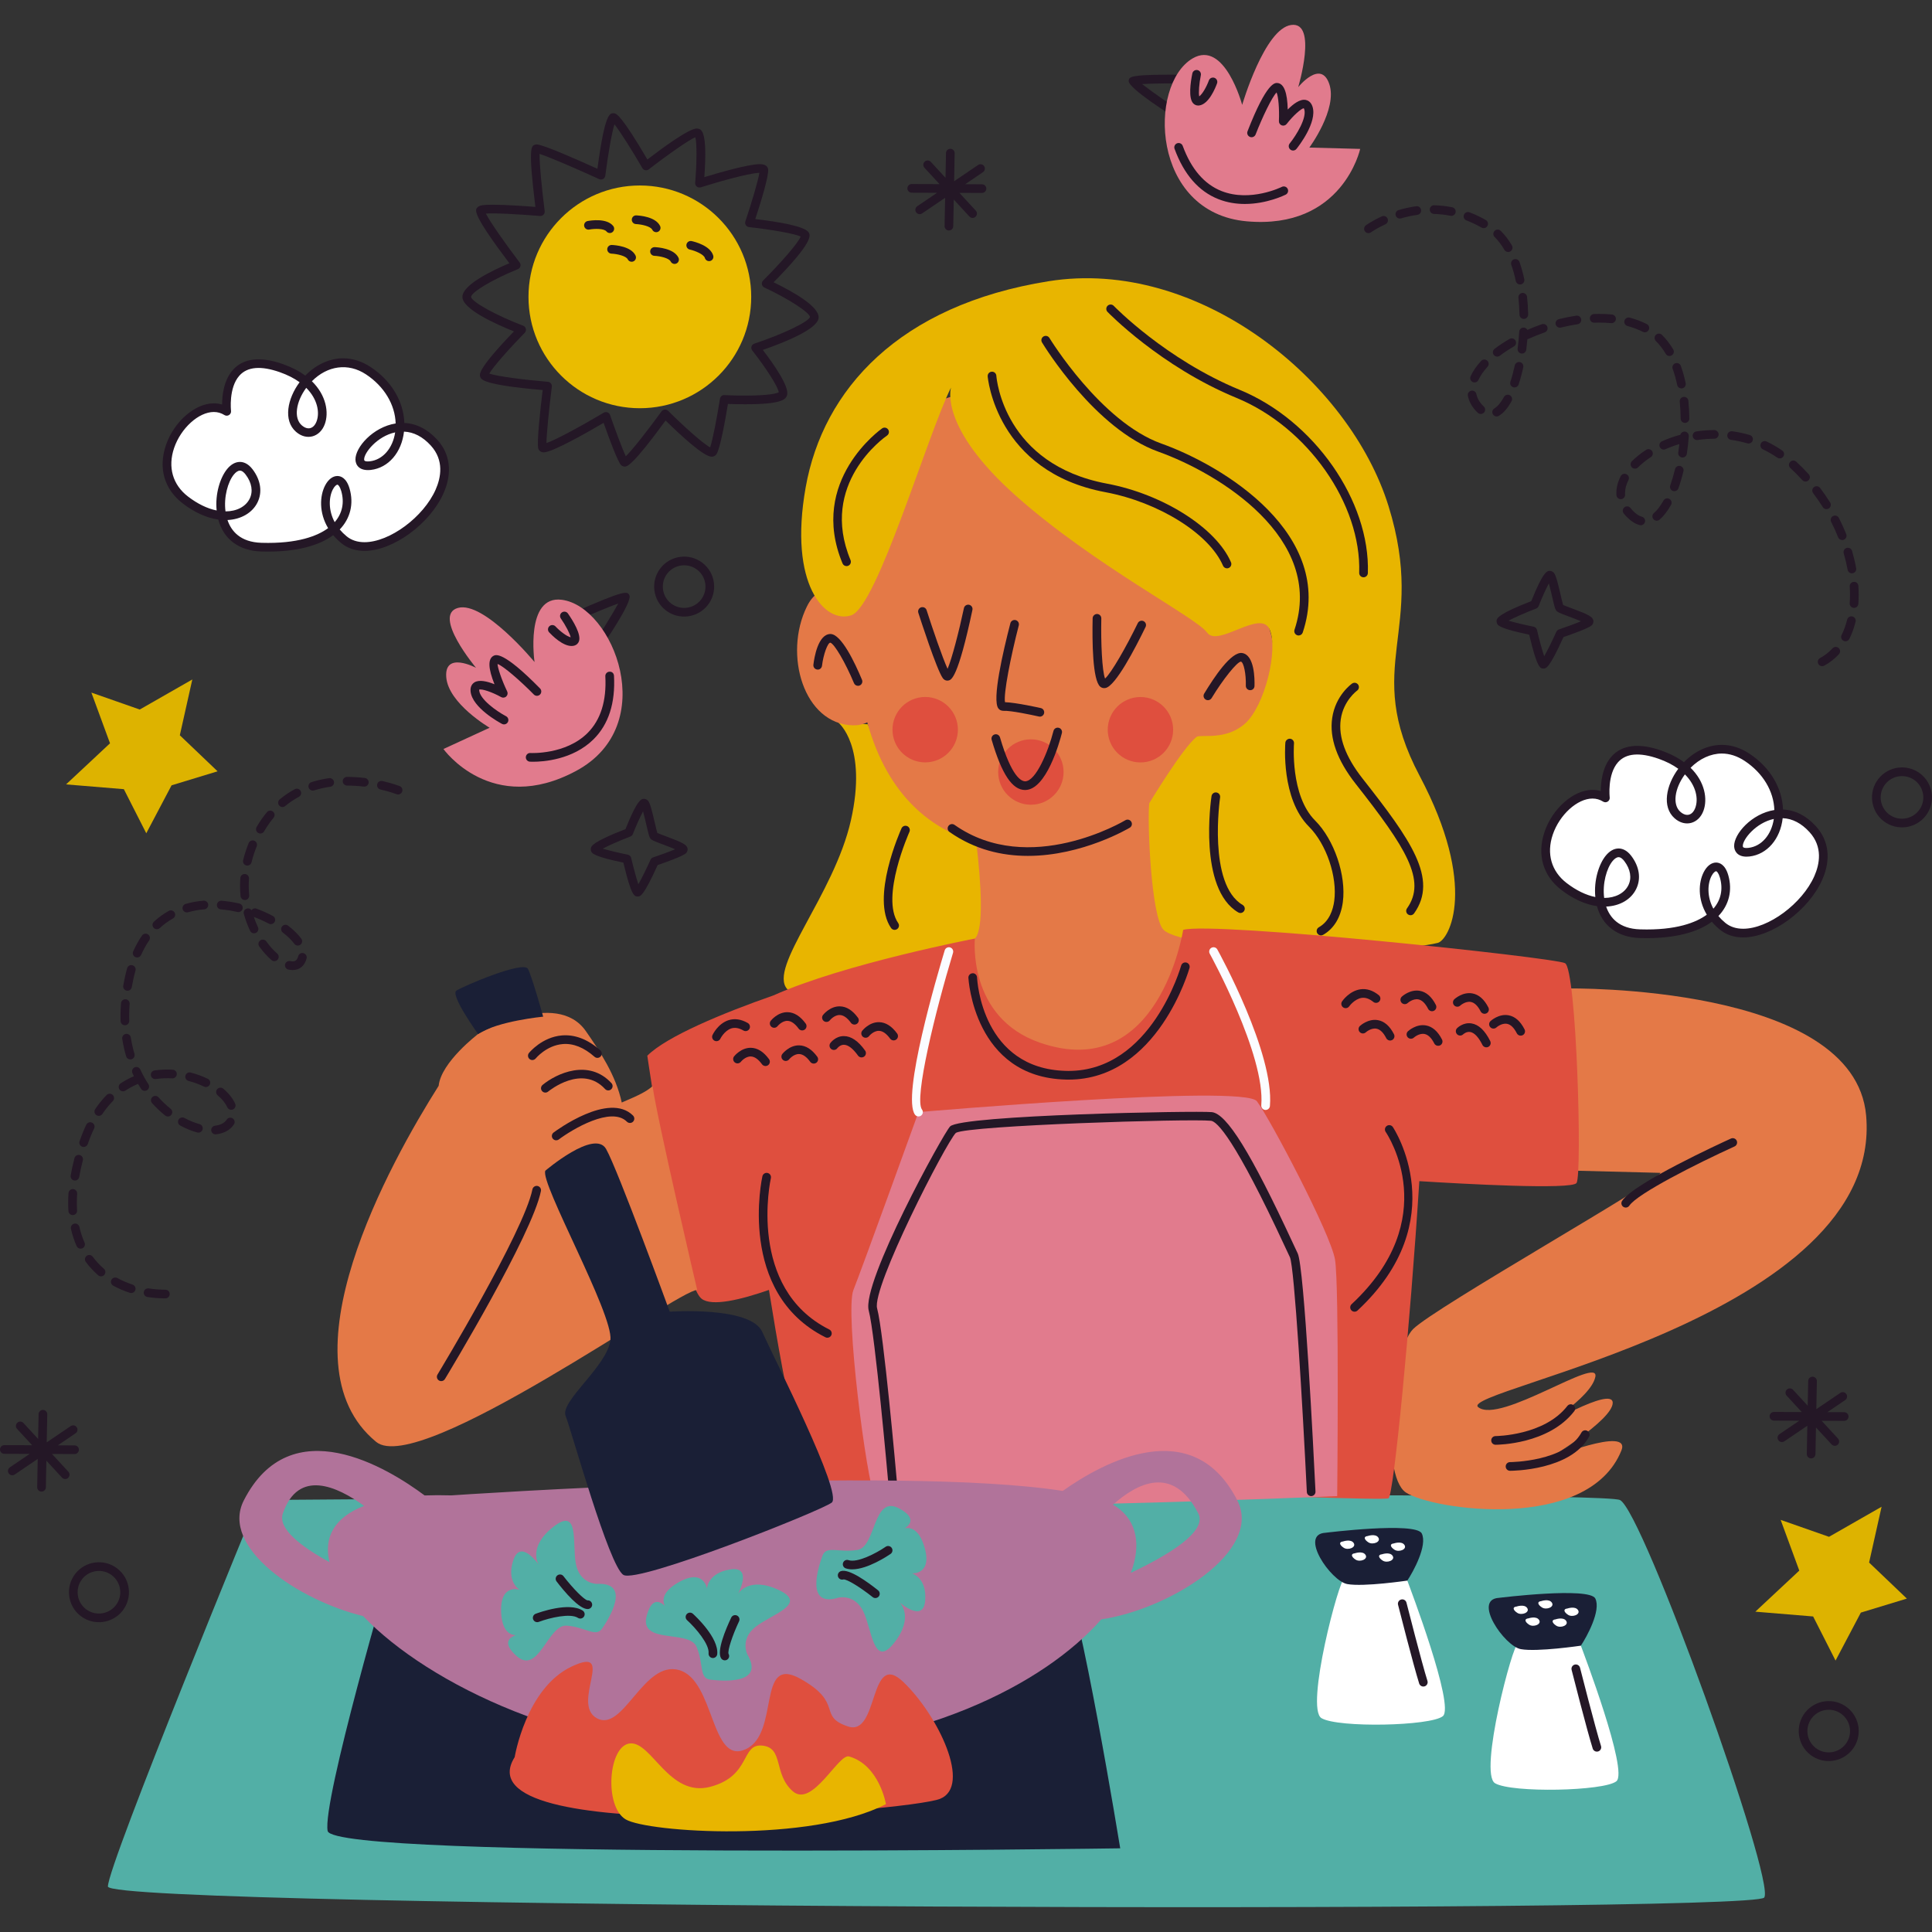 <?xml version="1.0" encoding="UTF-8"?>
<!-- Generator: Adobe Illustrator 26.4.1, SVG Export Plug-In . SVG Version: 6.00 Build 0)  -->
<svg xmlns="http://www.w3.org/2000/svg" xmlns:xlink="http://www.w3.org/1999/xlink" version="1.1" id="Capa_1" x="0px" y="0px" viewBox="0 0 488.467 488.467" style="enable-background:new 0 0 488.467 488.467;" xml:space="preserve" width="512" height="512">
<rect x="0" y="0" width="488.467" height="488.467" fill="#333333" stroke="none"/>
<g>
	<g>
		<path style="fill:#241726;" d="M297.194,29.609c-0.152,0-0.304-0.032-0.452-0.099c-0.118-0.056-11.57-7.195-11.377-9.065    c0.111-1.103,0.169-1.703,15.131-1.545c0.604,0.006,1.091,0.504,1.084,1.11c-0.006,0.604-0.604,1.071-1.11,1.084    c-4.367-0.045-9.149,0.004-11.711,0.165c2.618,2.059,8.086,5.832,8.922,6.267c0.529,0.276,0.754,0.93,0.493,1.466    C297.981,29.38,297.597,29.609,297.194,29.609z"/>
		<path style="fill:#E17B8D;" d="M314.06,26.517c0,0-4.424-16.55-12.553-11.738c-11.261,6.666-10.527,39.015,13.707,41.177    c24.235,2.162,28.68-18.308,28.68-18.308l-12.852-0.338c0,0,7.188-9.722,5.043-16.061s-7.858,0.782-7.858,0.782    s4.995-16.627-1.764-15.721S314.06,26.517,314.06,26.517z"/>
		<path style="fill:#241726;" d="M302.939,26.682c-0.484,0-0.926-0.193-1.264-0.555c-1.258-1.352-0.675-5.314-0.216-7.557    c0.122-0.593,0.698-0.975,1.296-0.855c0.593,0.122,0.975,0.703,0.855,1.296c-0.437,2.134-0.604,4.463-0.414,5.354    c0.758-0.501,1.847-2.38,2.447-4.034c0.206-0.568,0.833-0.859,1.406-0.656c0.57,0.206,0.863,0.836,0.656,1.406    c-0.446,1.23-2.091,5.266-4.517,5.586C303.104,26.678,303.02,26.682,302.939,26.682z"/>
		<path style="fill:#241726;" d="M326.929,38.059c-0.242,0-0.484-0.079-0.688-0.242c-0.471-0.381-0.546-1.071-0.167-1.543    c1.776-2.209,4.347-6.505,3.683-8.632c-0.06-0.197-0.118-0.257-0.118-0.257c-0.006,0-0.011,0-0.017,0    c-0.606,0-2.719,1.888-4.311,3.955c-0.294,0.377-0.797,0.521-1.247,0.36c-0.45-0.165-0.739-0.602-0.718-1.08    c0.135-3.092-0.133-6.224-0.589-7.25c-1.168,1.196-3.578,6.203-5.301,10.627c-0.221,0.563-0.859,0.846-1.421,0.623    c-0.564-0.221-0.844-0.855-0.624-1.421c4.877-12.521,6.955-12.288,7.621-12.206c1.596,0.184,2.449,2.434,2.545,6.698    c1.384-1.388,3.068-2.689,4.517-2.432c0.482,0.086,1.35,0.426,1.757,1.729c1.228,3.932-3.525,9.984-4.069,10.661    C327.568,37.92,327.248,38.059,326.929,38.059z"/>
		<path style="fill:#241726;" d="M314.723,51.568c-2.132,0-4.418-0.326-6.681-1.221c-4.982-1.969-8.707-6.246-11.077-12.714    c-0.208-0.568,0.084-1.2,0.653-1.408c0.564-0.204,1.2,0.084,1.408,0.653c2.143,5.854,5.449,9.699,9.824,11.429    c7.278,2.875,15.152-1.02,15.232-1.058c0.538-0.27,1.198-0.058,1.472,0.486c0.272,0.54,0.056,1.2-0.486,1.472    C324.81,49.338,320.296,51.568,314.723,51.568z"/>
	</g>
	<g>
		<path style="fill:#241726;" d="M151.424,163.67c-0.261,0-0.523-0.092-0.733-0.281c-0.45-0.405-0.489-1.099-0.084-1.549    c0.585-0.718,4.122-6.34,5.716-9.265c-2.417,0.863-6.831,2.7-10.826,4.465c-0.553,0.244-1.204-0.006-1.446-0.559    c-0.246-0.555,0.004-1.202,0.559-1.446c13.674-6.044,13.963-5.549,14.514-4.544c0.908,1.639-6.798,12.718-6.884,12.815    C152.024,163.548,151.724,163.67,151.424,163.67z"/>
		<path style="fill:#E17B8D;" d="M135.146,167.382c0,0-2.457-16.954,6.91-15.736c12.977,1.687,25.054,31.707,3.634,43.246    c-21.42,11.54-33.575-5.521-33.575-5.521l11.678-5.377c0,0-10.438-6.101-10.965-12.773s7.53-2.378,7.53-2.378    s-11.144-13.312-4.576-15.144S135.146,167.382,135.146,167.382z"/>
		<path style="fill:#241726;" d="M144.499,163.325c-2.233,0-4.847-2.582-5.654-3.445c-0.416-0.441-0.392-1.133,0.049-1.549    c0.435-0.414,1.131-0.394,1.549,0.047c1.204,1.281,2.946,2.58,3.84,2.745c-0.178-0.898-1.249-2.972-2.49-4.759    c-0.347-0.497-0.223-1.181,0.274-1.526c0.497-0.345,1.181-0.223,1.526,0.274c1.307,1.879,3.405,5.292,2.781,7.028    c-0.195,0.546-0.615,0.934-1.176,1.093C144.971,163.297,144.737,163.325,144.499,163.325z"/>
		<path style="fill:#241726;" d="M127.436,183.15c-0.174,0-0.349-0.041-0.514-0.129c-0.767-0.407-7.52-4.097-7.943-8.195    c-0.141-1.356,0.523-2.01,0.932-2.28c1.202-0.788,3.289-0.279,5.112,0.454c-1.594-3.957-1.697-6.361-0.302-7.158    c0.598-0.334,2.408-1.363,11.816,8.215c0.424,0.433,0.42,1.127-0.013,1.551c-0.433,0.426-1.127,0.422-1.551-0.013    c-3.415-3.475-7.735-7.229-9.177-7.72c-0.011,0.831,1.013,3.994,2.434,6.936c0.208,0.431,0.114,0.947-0.236,1.275    c-0.345,0.33-0.87,0.396-1.286,0.161c-2.267-1.262-4.924-2.164-5.564-1.881c0.009,0.019,0.002,0.099,0.015,0.234    c0.229,2.226,4.287,5.159,6.79,6.486c0.536,0.283,0.739,0.947,0.454,1.483C128.209,182.938,127.828,183.15,127.436,183.15z"/>
		<path style="fill:#241726;" d="M134.776,192.593c-0.456,0-0.739-0.015-0.801-0.019c-0.604-0.036-1.065-0.557-1.028-1.161    c0.039-0.604,0.557-1.088,1.161-1.028c0.09,0,8.896,0.461,14.426-5.041c3.332-3.315,4.849-8.146,4.512-14.364    c-0.034-0.606,0.431-1.123,1.035-1.155c0.686-0.056,1.123,0.431,1.155,1.035c0.373,6.878-1.365,12.279-5.168,16.052    C144.801,192.136,137.249,192.593,134.776,192.593z"/>
	</g>
	<polygon style="fill:#DDB300;" points="35.331,179.391 48.623,171.789 45.466,185.9 55.012,195.011 43.379,198.551 36.983,210.682    31.315,199.527 16.702,198.318 27.815,187.931 23.102,175.107  "/>
	<polygon style="fill:#DDB300;" points="462.429,388.552 475.721,380.951 472.565,395.061 482.111,404.172 470.477,407.713    464.081,419.843 458.414,408.689 443.801,407.479 454.914,397.092 450.201,384.269  "/>
	<g>
		<path style="fill:#FFFFFF;" d="M57.324,104.007c0,0-1.95-16.461,13.797-10.937c15.748,5.523,10.398,20.501,4.435,15.274    c-5.963-5.227,5.579-22.541,17.581-14.608s9.098,22.985,0.498,23.987c-8.6,1.001,5.426-17.499,16.091-5.821    s-13.223,32.403-22.779,24.544c-9.556-7.859-1.836-20.242,0.381-12.605c2.217,7.637-4.127,15.015-21.25,14.497    s-8.984-26.767-3.097-19.019c5.887,7.748-4.165,16.275-16.129,7.082S48.915,98.706,57.324,104.007z"/>
		<path style="fill:#241726;" d="M67.757,139.459c-0.557,0-1.127-0.009-1.71-0.026c-5.614-0.171-9.528-3.098-10.856-8.071    c-2.948-0.414-6.046-1.817-9.007-4.092c-4.654-3.578-6.201-8.937-4.24-14.7c2.018-5.941,7.343-10.597,12.118-10.597    c0.724,0,1.421,0.101,2.087,0.302c0.009-2.275,0.409-6.136,2.732-8.75c2.623-2.952,6.91-3.486,12.603-1.489    c2.185,0.767,4.097,1.748,5.695,2.929c2.717-2.792,6.156-4.373,9.573-4.373c2.402,0,4.754,0.75,6.991,2.23    c5.187,3.428,8.296,8.637,8.485,14.113c3.032,0.131,5.896,1.586,8.309,4.227c3.293,3.604,3.869,8.399,1.622,13.496    c-3.432,7.786-12.778,14.617-19.997,14.619c-0.002,0-0.002,0-0.002,0c-2.318,0-4.307-0.668-5.907-1.986    c-0.748-0.613-1.423-1.277-2.014-1.978C80.543,138.03,74.883,139.459,67.757,139.459z M57.515,131.478    c0.943,2.781,3.227,5.599,8.596,5.761c9.157,0.279,14.22-1.768,16.847-3.711c-2.344-3.908-2.119-8.155-0.765-10.777    c0.788-1.528,1.922-2.404,3.111-2.404c0.803,0,2.273,0.416,3.079,3.186c1.11,3.827,0.201,7.54-2.492,10.338    c0.512,0.611,1.099,1.189,1.753,1.727c1.198,0.983,2.717,1.485,4.514,1.485l0,0c6.346-0.002,14.921-6.346,17.991-13.31    c1.326-3.01,2.19-7.383-1.234-11.133c-2.035-2.226-4.311-3.409-6.773-3.514c-0.585,5.247-3.925,9.168-8.382,9.687    c-2.845,0.313-3.842-1.172-3.889-2.573c-0.105-3.105,4.418-8.262,10.162-9.177c-0.146-4.784-2.897-9.369-7.501-12.412    c-4.532-2.993-9.779-2.19-13.678,1.735c3.67,3.587,4.322,7.953,3.263,10.854c-1.191,3.267-4.607,4.277-7.285,1.928    c-3.291-2.884-2.143-8.42,0.917-12.532c-1.397-1.009-3.072-1.858-4.992-2.533c-4.78-1.678-8.215-1.399-10.239,0.876    c-2.755,3.102-2.113,8.84-2.106,8.898c0.051,0.42-0.146,0.831-0.504,1.056c-0.356,0.227-0.814,0.227-1.17,0    c-0.81-0.51-1.71-0.769-2.678-0.769c-3.829,0-8.335,4.086-10.042,9.108c-1.637,4.821-0.362,9.286,3.501,12.256    c2.415,1.855,4.898,3.062,7.257,3.537c-0.426-4.234,0.915-8.352,2.64-10.464c0.966-1.185,2.089-1.81,3.242-1.81    c0.812,0,2.027,0.321,3.197,1.862c2.078,2.736,2.528,5.8,1.236,8.407C63.801,129.661,60.928,131.324,57.515,131.478z     M85.304,122.541c-0.208,0-0.705,0.33-1.161,1.217c-0.992,1.92-1.185,5.187,0.478,8.255c1.915-2.188,2.505-4.939,1.654-7.868    C85.936,122.978,85.499,122.541,85.304,122.541z M60.658,118.987c-0.465,0-1.013,0.356-1.543,1.003    c-1.472,1.804-2.582,5.661-2.1,9.305c2.832-0.006,5.116-1.204,6.108-3.207c0.911-1.832,0.538-4.058-1.018-6.104    C61.762,119.527,61.23,118.987,60.658,118.987z M99.906,109.319c-4.557,0.973-7.895,5.196-7.84,6.846    c0.006,0.199,0.017,0.499,0.93,0.499c0.159,0,0.328-0.011,0.512-0.032C96.803,116.248,99.31,113.317,99.906,109.319z     M77.426,98.056c-2.642,3.58-3.19,7.673-1.146,9.464c1.545,1.361,3.081,0.876,3.777-1.031    C80.858,104.293,80.306,100.935,77.426,98.056z"/>
	</g>
	<g>
		<path style="fill:#FFFFFF;" d="M405.894,201.739c0,0-1.95-16.461,13.797-10.937c15.748,5.523,10.398,20.501,4.435,15.274    c-5.963-5.227,5.579-22.541,17.581-14.608c12.002,7.933,9.098,22.985,0.498,23.987s5.426-17.499,16.091-5.821    s-13.223,32.403-22.779,24.544c-9.556-7.859-1.836-20.242,0.381-12.605c2.217,7.637-4.127,15.015-21.25,14.497    c-17.123-0.518-8.984-26.767-3.097-19.019s-4.165,16.275-16.129,7.082C383.459,214.938,397.485,196.438,405.894,201.739z"/>
		<path style="fill:#241726;" d="M416.326,237.191c-0.557,0-1.127-0.009-1.71-0.026c-5.616-0.169-9.53-3.098-10.856-8.071    c-2.948-0.414-6.044-1.817-9.005-4.092c-4.656-3.578-6.201-8.935-4.242-14.7c2.02-5.941,7.343-10.597,12.121-10.597    c0.722,0,1.418,0.103,2.085,0.302c0.009-2.275,0.409-6.136,2.732-8.75c2.627-2.952,6.912-3.486,12.605-1.489    c2.185,0.765,4.094,1.748,5.693,2.929c2.717-2.792,6.156-4.373,9.573-4.373c2.402,0,4.754,0.75,6.991,2.23    c5.187,3.428,8.296,8.637,8.485,14.113c3.068,0.124,5.862,1.545,8.311,4.227c3.293,3.606,3.867,8.399,1.62,13.498    c-3.432,7.786-12.778,14.617-19.997,14.617c-2.32,0-4.309-0.668-5.909-1.986c-0.748-0.613-1.423-1.277-2.014-1.978    C429.113,235.761,423.452,237.191,416.326,237.191z M406.085,229.209c0.943,2.781,3.227,5.601,8.596,5.761    c9.149,0.291,14.22-1.768,16.847-3.711c-2.344-3.908-2.119-8.155-0.765-10.777c0.788-1.528,1.922-2.404,3.111-2.404    c0.803,0,2.273,0.416,3.079,3.186c1.11,3.827,0.201,7.54-2.492,10.338c0.512,0.611,1.099,1.189,1.753,1.727    c1.2,0.986,2.719,1.485,4.517,1.485c6.344,0,14.919-6.344,17.989-13.31c1.328-3.008,2.192-7.383-1.232-11.133    c-2.035-2.226-4.311-3.409-6.773-3.514c-0.585,5.247-3.925,9.168-8.382,9.687c-0.272,0.03-0.529,0.045-0.765,0.045h-0.002    c-2.237,0.002-3.081-1.352-3.124-2.618c-0.105-3.102,4.418-8.262,10.164-9.175c-0.146-4.784-2.899-9.369-7.503-12.414    c-1.875-1.238-3.82-1.866-5.783-1.866c-2.779,0-5.609,1.301-7.893,3.6c3.668,3.587,4.322,7.955,3.263,10.854    c-1.191,3.274-4.613,4.277-7.287,1.93c-3.291-2.886-2.143-8.42,0.917-12.532c-1.397-1.009-3.07-1.86-4.99-2.533    c-4.78-1.675-8.215-1.403-10.242,0.876c-2.755,3.102-2.113,8.84-2.106,8.898c0.051,0.42-0.146,0.831-0.504,1.056    c-0.356,0.227-0.814,0.227-1.17,0c-0.81-0.51-1.71-0.769-2.676-0.769c-3.831,0-8.337,4.086-10.042,9.11    c-1.639,4.819-0.362,9.286,3.501,12.253c2.415,1.855,4.896,3.062,7.255,3.537c-0.424-4.234,0.915-8.352,2.642-10.464    c0.966-1.185,2.089-1.81,3.242-1.81c0.812,0,2.027,0.324,3.197,1.862c2.078,2.736,2.528,5.8,1.234,8.407    C412.352,227.433,409.543,229.062,406.085,229.209z M433.874,220.273c-0.208,0-0.705,0.33-1.161,1.217    c-0.992,1.92-1.185,5.187,0.478,8.255c1.915-2.188,2.505-4.939,1.654-7.868C434.506,220.71,434.069,220.273,433.874,220.273z     M409.23,216.718c-0.465,0-1.013,0.356-1.543,1.005c-1.472,1.802-2.584,5.659-2.102,9.303c2.832-0.006,5.116-1.204,6.111-3.207    c0.908-1.832,0.538-4.058-1.018-6.104C410.333,217.26,409.802,216.718,409.23,216.718z M448.475,207.051    c-4.557,0.975-7.895,5.196-7.84,6.846c0.006,0.199,0.017,0.499,0.93,0.499c0,0,0,0,0.002,0c0.156,0,0.328-0.011,0.512-0.032    C445.375,213.98,447.882,211.049,448.475,207.051z M425.996,195.787c-2.64,3.58-3.19,7.673-1.146,9.464    c1.543,1.358,3.083,0.881,3.78-1.033C429.43,202.022,428.877,198.667,425.996,195.787z"/>
	</g>
	<path style="fill:#241726;" d="M457.73,443.682l-0.025-0.02c-3.305-2.562-3.908-7.336-1.345-10.643   c2.552-3.292,7.314-3.904,10.616-1.365c1.627,1.262,2.65,3.053,2.904,5.064c0.253,2.008-0.29,3.998-1.531,5.598   C465.796,445.606,461.031,446.219,457.73,443.682z M465.658,433.407c-2.366-1.819-5.75-1.383-7.564,0.956   c-1.823,2.35-1.394,5.744,0.954,7.565l-0.65,0.884l0.669-0.87c2.346,1.803,5.731,1.368,7.548-0.97   c0.883-1.138,1.269-2.551,1.087-3.98C467.523,435.562,466.796,434.29,465.658,433.407z"/>
	<path style="fill:#241726;" d="M20.393,408.578l-0.025-0.02c-3.305-2.562-3.908-7.336-1.345-10.643   c2.552-3.292,7.314-3.904,10.616-1.365c1.627,1.262,2.65,3.053,2.904,5.064c0.253,2.008-0.29,3.998-1.531,5.598   C28.458,410.502,23.693,411.115,20.393,408.578z M28.321,398.303c-2.366-1.819-5.75-1.383-7.564,0.956   c-1.823,2.35-1.394,5.744,0.954,7.565l-0.65,0.884l0.669-0.87c2.346,1.803,5.731,1.368,7.548-0.97   c0.883-1.138,1.269-2.551,1.087-3.98C30.185,400.458,29.458,399.186,28.321,398.303z"/>
	<path style="fill:#241726;" d="M476.256,207.621l-0.025-0.02c-3.305-2.562-3.908-7.336-1.345-10.643   c2.552-3.292,7.314-3.904,10.616-1.365c1.627,1.262,2.65,3.053,2.904,5.064c0.253,2.008-0.29,3.998-1.531,5.598   C484.321,209.546,479.556,210.158,476.256,207.621z M484.184,197.347c-2.366-1.819-5.75-1.383-7.564,0.956   c-1.823,2.35-1.394,5.744,0.954,7.565l-0.65,0.884l0.669-0.87c2.346,1.803,5.731,1.368,7.548-0.97   c0.883-1.138,1.269-2.551,1.087-3.98C486.048,199.502,485.321,198.229,484.184,197.347z"/>
	<path style="fill:#241726;" d="M168.348,154.325l-0.025-0.02c-3.305-2.562-3.908-7.336-1.345-10.643   c2.552-3.292,7.314-3.904,10.616-1.365c1.627,1.262,2.65,3.053,2.904,5.064c0.253,2.008-0.29,3.998-1.531,5.598   C176.414,156.25,171.649,156.862,168.348,154.325z M176.276,144.051c-2.366-1.819-5.75-1.383-7.564,0.956   c-1.823,2.35-1.394,5.744,0.954,7.565l-0.65,0.884l0.669-0.87c2.346,1.803,5.731,1.368,7.548-0.97   c0.883-1.138,1.269-2.551,1.087-3.98C178.141,146.206,177.414,144.933,176.276,144.051z"/>
	<path style="fill:#241726;" d="M390.245,169.022c-0.816,0-1.59,0-3.621-8.562c-7.197-1.483-7.795-2.308-8.026-2.627   c-0.199-0.274-0.281-0.778-0.184-1.106c0.137-0.461,0.454-1.528,8.74-4.742c3.051-7.655,4.049-7.655,4.714-7.655   c0.351,0,0.833,0.255,1.041,0.54c0.521,0.718,0.975,2.569,1.665,5.534c0.216,0.93,0.476,2.053,0.628,2.545   c0.431,0.199,1.382,0.553,2.168,0.848c4.219,1.575,5.305,2.106,5.489,3.12c0.069,0.381-0.131,0.932-0.422,1.187   c-0.87,0.761-4.986,2.228-7.143,2.965c-3.593,7.895-4.341,7.923-5.001,7.951C390.279,169.022,390.259,169.022,390.245,169.022z    M381.4,156.927c1.438,0.433,4.058,1.065,6.346,1.523c0.42,0.084,0.754,0.407,0.853,0.827c0.555,2.383,1.286,5.097,1.817,6.648   c0.818-1.427,2.063-3.957,3.072-6.194c0.126-0.276,0.362-0.491,0.649-0.587c1.969-0.664,4.193-1.483,5.577-2.068   c-0.958-0.42-2.265-0.906-3.113-1.223c-2.41-0.9-2.862-1.095-3.169-1.517c-0.266-0.366-0.426-0.977-0.998-3.437   c-0.214-0.921-0.542-2.338-0.838-3.396c-0.737,1.361-1.772,3.681-2.582,5.736c-0.111,0.285-0.339,0.512-0.626,0.621   C385.831,154.843,382.925,156.1,381.4,156.927z"/>
	<path style="fill:#241726;" d="M161.229,226.66c-0.816,0-1.59,0-3.621-8.562c-7.195-1.483-7.816-2.338-8.024-2.625   c-0.201-0.276-0.283-0.78-0.184-1.108c0.137-0.461,0.454-1.528,8.74-4.742c3.051-7.655,4.049-7.655,4.714-7.655   c0.351,0,0.833,0.255,1.041,0.54c0.521,0.718,0.975,2.571,1.663,5.536c0.216,0.93,0.478,2.053,0.63,2.545   c0.431,0.199,1.382,0.555,2.17,0.848c4.217,1.575,5.303,2.106,5.487,3.12c0.069,0.379-0.131,0.93-0.422,1.185   c-0.872,0.761-4.988,2.228-7.145,2.965c-3.593,7.895-4.341,7.923-5.001,7.951C161.263,226.66,161.244,226.66,161.229,226.66z    M152.386,214.565c1.436,0.433,4.056,1.065,6.344,1.523c0.42,0.084,0.754,0.407,0.853,0.827c0.555,2.383,1.286,5.097,1.817,6.648   c0.818-1.427,2.063-3.957,3.072-6.194c0.126-0.276,0.362-0.491,0.649-0.587c1.969-0.664,4.191-1.481,5.577-2.065   c-0.958-0.42-2.263-0.906-3.109-1.221c-2.413-0.902-2.867-1.095-3.173-1.519c-0.266-0.366-0.426-0.979-0.996-3.437   c-0.214-0.921-0.542-2.338-0.838-3.398c-0.737,1.363-1.772,3.681-2.582,5.736c-0.111,0.285-0.339,0.512-0.626,0.621   C156.815,212.48,153.91,213.738,152.386,214.565z"/>
	<path style="fill:#241726;" d="M248.282,46.592l-0.006,0l-4.244-0.015l4.496-3.048c0.501-0.341,0.633-1.023,0.292-1.524   c-0.343-0.504-1.029-0.628-1.524-0.292l-6.065,4.112l0.134-7.086c0.012-0.606-0.47-1.105-1.076-1.118l-0.006,0   c-0.602-0.008-1.099,0.472-1.111,1.076l-0.119,6.254l-3.71-4.024c-0.412-0.442-1.104-0.475-1.551-0.063   c-0.445,0.41-0.473,1.106-0.063,1.551l3.817,4.14l-7.029-0.025c-0.606-0.001-1.099,0.487-1.101,1.093   c-0.001,0.602,0.481,1.093,1.083,1.1l0.011,0l6.412,0.023l-5.01,3.396c-0.501,0.341-0.633,1.022-0.292,1.524   c0.21,0.309,0.549,0.476,0.894,0.481c0.219,0.003,0.438-0.059,0.63-0.189l5.813-3.941l-0.135,7.139   c-0.012,0.606,0.47,1.105,1.076,1.117l0.006,0c0.602,0.008,1.099-0.472,1.111-1.076l0.128-6.743l3.954,4.289   c0.213,0.23,0.501,0.349,0.792,0.353c0.27,0.003,0.543-0.091,0.758-0.29c0.445-0.41,0.473-1.106,0.063-1.55l-4.14-4.491l5.699,0.02   c0.606,0.001,1.099-0.487,1.101-1.094C249.37,47.09,248.888,46.6,248.282,46.592z"/>
	<path style="fill:#241726;" d="M466.274,357.046l-0.006,0l-4.244-0.015l4.496-3.048c0.501-0.341,0.633-1.023,0.292-1.524   c-0.343-0.504-1.029-0.628-1.524-0.292l-6.065,4.112l0.134-7.086c0.012-0.606-0.47-1.105-1.076-1.118l-0.006,0   c-0.602-0.008-1.099,0.472-1.111,1.076l-0.119,6.254l-3.71-4.024c-0.412-0.442-1.104-0.475-1.551-0.063   c-0.445,0.41-0.473,1.106-0.063,1.551l3.817,4.14l-7.029-0.025c-0.606-0.001-1.099,0.487-1.101,1.093   c-0.001,0.602,0.481,1.093,1.083,1.1l0.011,0l6.412,0.023l-5.01,3.396c-0.501,0.341-0.633,1.022-0.292,1.524   c0.21,0.309,0.549,0.476,0.894,0.481c0.219,0.003,0.438-0.059,0.63-0.189l5.813-3.941l-0.135,7.139   c-0.012,0.606,0.47,1.105,1.076,1.117l0.006,0c0.602,0.008,1.099-0.472,1.111-1.076l0.128-6.743l3.954,4.289   c0.213,0.23,0.501,0.349,0.793,0.353c0.27,0.003,0.543-0.091,0.758-0.29c0.445-0.41,0.473-1.106,0.063-1.55l-4.14-4.491l5.699,0.02   c0.606,0.001,1.099-0.487,1.101-1.094C467.362,357.544,466.88,357.054,466.274,357.046z"/>
	<path style="fill:#241726;" d="M18.865,365.438l-0.006,0l-4.244-0.015l4.496-3.048c0.501-0.341,0.633-1.023,0.292-1.524   c-0.343-0.504-1.029-0.628-1.524-0.292l-6.065,4.112l0.134-7.086c0.012-0.606-0.47-1.105-1.076-1.118l-0.006,0   c-0.602-0.008-1.099,0.472-1.111,1.076l-0.119,6.254l-3.71-4.024c-0.412-0.442-1.104-0.475-1.551-0.063   c-0.445,0.41-0.473,1.106-0.063,1.551l3.817,4.14l-7.029-0.025c-0.606-0.001-1.099,0.487-1.101,1.093   c-0.001,0.602,0.481,1.093,1.083,1.1l0.011,0l6.412,0.023l-5.01,3.396c-0.501,0.341-0.633,1.022-0.292,1.524   c0.21,0.309,0.549,0.476,0.894,0.481c0.219,0.003,0.438-0.059,0.63-0.189l5.813-3.941l-0.135,7.139   c-0.012,0.606,0.47,1.105,1.076,1.117l0.006,0c0.602,0.008,1.099-0.472,1.111-1.076l0.128-6.743l3.954,4.289   c0.213,0.23,0.501,0.349,0.792,0.353c0.27,0.003,0.543-0.091,0.758-0.29c0.445-0.41,0.473-1.106,0.063-1.55l-4.14-4.491l5.699,0.02   c0.606,0.001,1.099-0.487,1.101-1.094C19.954,365.936,19.472,365.446,18.865,365.438z"/>
	<g>
		<path style="fill:#241726;" d="M157.925,117.971c-0.285,0-0.668-0.15-0.872-0.347c-0.848-0.821-2.989-6.595-4.444-10.715    c-4.079,2.398-12.952,7.46-15.131,7.46c-0.784,0-1.219-0.465-1.365-0.9c-0.463-1.38,0.512-10.113,1.088-14.854    c-15.109-1.305-15.57-2.68-15.795-3.351c-0.201-0.593-0.658-1.954,8.536-11.474c-4.864-1.95-13.05-5.689-13.031-8.737    c0.017-3.047,7.49-6.644,11.87-8.491c-9.515-12.628-8.703-13.468-8.048-14.147c0.422-0.435,1.123-0.658,3.792-0.658    c3.345,0,8.429,0.366,10.841,0.555c-1.868-14.985-1.028-15.343-0.216-15.69c0.137-0.058,0.394-0.105,0.542-0.105    c1.566,0,10.419,3.914,15.358,6.156c1.864-14.045,3.12-14.045,4.043-14.045c0.081,0,0.199,0.013,0.279,0.03    c0.471,0.107,1.693,0.381,8.307,11.664c3.707-2.843,10.496-7.833,12.489-7.833c0.111,0,0.375,0.036,0.48,0.069    c0.696,0.221,2.28,0.718,1.427,12.228c3.349-1.018,11.122-3.285,14.036-3.285c1.56,0,1.997,0.694,2.091,1.277    c0.255,1.596-1.924,8.587-3.244,12.609c5.888,0.692,12.5,1.804,13.49,3.37c0.426,0.675,1.41,2.228-8.86,12.616    c4.928,2.383,11.683,6.19,11.377,9.029c-0.302,2.8-8.39,6.087-14.102,8.069c2.931,3.825,6.779,9.389,6.123,11.474    c-0.345,1.097-1.481,2.267-10.619,2.267c-1.768,0-3.357-0.047-4.326-0.084c-0.581,3.572-1.939,11.388-2.931,12.759    c-0.268,0.369-0.698,0.581-1.181,0.581l0,0c-1.997,0-7.808-5.369-11.647-9.145C159.785,117.969,158.488,117.971,157.925,117.971    L157.925,117.971z M153.203,104.186c0.126,0,0.253,0.021,0.375,0.066c0.311,0.114,0.553,0.358,0.662,0.671    c1.433,4.12,3.137,8.65,3.981,10.443c1.669-1.605,5.712-6.768,9.04-11.366c0.189-0.261,0.482-0.424,0.801-0.45    c0.324-0.021,0.634,0.088,0.863,0.317c3.972,3.964,8.857,8.326,10.623,9.241c0.623-1.798,1.714-7.422,2.481-12.29    c0.088-0.555,0.589-0.988,1.142-0.923c0.011,0,2.372,0.122,5.198,0.122c6.426,0,8.114-0.611,8.517-0.833    c-0.126-1.416-3.482-6.503-6.696-10.576c-0.221-0.281-0.291-0.651-0.191-0.994c0.103-0.341,0.366-0.613,0.705-0.726    c7.257-2.417,13.706-5.506,14.085-6.745c-0.114-1.148-5.502-4.652-11.536-7.448c-0.326-0.152-0.557-0.452-0.619-0.806    c-0.062-0.354,0.051-0.716,0.306-0.968c4.242-4.223,8.892-9.477,9.489-11.101c-1.322-0.728-7.64-1.813-13.057-2.404    c-0.33-0.036-0.626-0.219-0.803-0.499c-0.18-0.279-0.223-0.623-0.118-0.938c1.624-4.855,3.248-10.338,3.54-12.281    c-2.903,0.073-11.641,2.657-14.807,3.662c-0.351,0.109-0.733,0.039-1.018-0.189c-0.285-0.229-0.439-0.587-0.407-0.951    c0.396-4.602,0.484-10.038,0.032-11.51c-1.438,0.538-7.105,4.495-11.756,8.112c-0.249,0.195-0.564,0.27-0.883,0.212    c-0.311-0.062-0.581-0.253-0.739-0.527c-2.524-4.345-5.603-9.243-7.064-11.081c-0.698,2.233-1.675,7.985-2.312,12.999    c-0.045,0.347-0.251,0.651-0.555,0.821s-0.673,0.184-0.99,0.041c-6.012-2.751-12.708-5.624-15.071-6.383    c-0.062,2.29,0.555,8.712,1.292,14.475c0.043,0.33-0.066,0.66-0.298,0.898c-0.231,0.242-0.559,0.356-0.885,0.334    c-0.077-0.006-7.681-0.658-12.005-0.658c-0.776,0-1.313,0.021-1.682,0.049c1.067,2.117,4.907,7.585,8.545,12.371    c0.206,0.272,0.274,0.626,0.182,0.956c-0.09,0.33-0.33,0.6-0.647,0.726c-6.173,2.479-11.806,5.819-11.818,7.013    c0.154,1.258,6.308,4.662,13.166,7.28c0.347,0.131,0.602,0.429,0.681,0.791c0.079,0.36-0.028,0.737-0.287,1.001    c-3.797,3.874-7.998,8.602-8.956,10.31c1.952,0.696,8.851,1.588,14.81,2.078c0.298,0.024,0.572,0.169,0.761,0.401    c0.189,0.231,0.274,0.531,0.238,0.827c-0.707,5.674-1.335,11.96-1.356,14.261c2.318-0.784,8.789-4.287,14.48-7.675    C152.813,104.237,153.008,104.186,153.203,104.186z"/>
		<circle style="fill:#EABC00;" cx="161.773" cy="75.053" r="28.157"/>
		<g>
			<path style="fill:#FFFFFF;" d="M160.83,55.556c0,0,4.167,0.174,5.07,2.053"/>
			<path style="fill:#241726;" d="M165.902,58.705c-0.407,0-0.799-0.229-0.988-0.621c-0.42-0.872-2.712-1.369-4.131-1.431     c-0.604-0.028-1.073-0.54-1.048-1.144s0.533-1.084,1.14-1.05c0.806,0.034,4.883,0.321,6.014,2.674     c0.264,0.546,0.034,1.202-0.512,1.463C166.223,58.671,166.062,58.705,165.902,58.705z"/>
		</g>
		<g>
			<path style="fill:#FFFFFF;" d="M165.48,63.582c0,0,4.167,0.174,5.07,2.053"/>
			<path style="fill:#241726;" d="M170.551,66.731c-0.407,0-0.799-0.229-0.988-0.621c-0.42-0.872-2.713-1.369-4.131-1.431     c-0.604-0.028-1.073-0.54-1.048-1.144c0.026-0.604,0.512-1.054,1.14-1.05c0.806,0.034,4.883,0.321,6.014,2.674     c0.264,0.546,0.034,1.202-0.512,1.463C170.872,66.697,170.712,66.731,170.551,66.731z"/>
		</g>
		<g>
			<path style="fill:#FFFFFF;" d="M174.636,62.024c0,0,4.073,0.897,4.635,2.905"/>
			<path style="fill:#241726;" d="M179.271,66.026c-0.48,0-0.921-0.317-1.056-0.801c-0.251-0.896-2.378-1.813-3.816-2.13     c-0.591-0.131-0.966-0.716-0.836-1.307c0.131-0.589,0.707-0.96,1.307-0.836c0.788,0.174,4.752,1.168,5.457,3.681     c0.163,0.583-0.176,1.189-0.761,1.352C179.468,66.014,179.37,66.026,179.271,66.026z"/>
		</g>
		<g>
			<path style="fill:#FFFFFF;" d="M154.626,63.032c0,0,4.167,0.174,5.07,2.053"/>
			<path style="fill:#241726;" d="M159.697,66.181c-0.407,0-0.799-0.229-0.988-0.621c-0.405-0.84-2.657-1.371-4.127-1.431     c-0.606-0.026-1.076-0.538-1.052-1.142c0.026-0.606,0.525-1.063,1.142-1.052c0.806,0.034,4.881,0.321,6.012,2.674     c0.264,0.546,0.034,1.202-0.512,1.463C160.018,66.146,159.857,66.181,159.697,66.181z"/>
		</g>
		<g>
			<path style="fill:#FFFFFF;" d="M148.776,56.962c0,0,4.099-0.769,5.402,0.859"/>
			<path style="fill:#241726;" d="M154.18,58.917c-0.321,0-0.638-0.141-0.855-0.411c-0.608-0.752-2.959-0.722-4.347-0.467     c-0.602,0.114-1.168-0.283-1.279-0.876c-0.111-0.596,0.281-1.168,0.876-1.279c0.791-0.148,4.832-0.784,6.46,1.251     c0.379,0.471,0.304,1.161-0.169,1.541C154.664,58.838,154.422,58.917,154.18,58.917z"/>
		</g>
	</g>
	<path style="fill:#241726;" d="M41.806,328.269c-0.002,0-0.004,0-0.006,0c-1.536-0.009-3.06-0.126-4.529-0.351   c-0.6-0.09-1.011-0.651-0.919-1.249c0.09-0.6,0.671-1.011,1.249-0.919c1.365,0.208,2.781,0.317,4.212,0.326   c0.606,0.004,1.095,0.497,1.091,1.103C42.898,327.783,42.408,328.269,41.806,328.269z M33.169,326.92   c-0.114,0-0.227-0.017-0.341-0.054c-1.483-0.486-2.899-1.095-4.21-1.815c-0.531-0.291-0.726-0.958-0.435-1.489   c0.291-0.534,0.962-0.726,1.489-0.435c1.193,0.653,2.485,1.211,3.837,1.652c0.576,0.189,0.891,0.808,0.703,1.384   C34.06,326.626,33.632,326.92,33.169,326.92z M25.546,322.701c-0.255,0-0.51-0.088-0.716-0.266   c-1.172-1.011-2.228-2.151-3.141-3.39c-0.36-0.489-0.255-1.174,0.231-1.534c0.491-0.362,1.174-0.257,1.534,0.231   c0.816,1.108,1.761,2.128,2.807,3.03c0.461,0.396,0.51,1.088,0.116,1.547C26.158,322.572,25.852,322.701,25.546,322.701z    M20.376,315.705c-0.42,0-0.821-0.242-1.003-0.654c-0.604-1.361-1.086-2.826-1.436-4.356c-0.135-0.591,0.234-1.178,0.825-1.313   c0.596-0.139,1.181,0.236,1.313,0.825c0.319,1.393,0.756,2.723,1.303,3.957c0.246,0.553-0.004,1.202-0.559,1.446   C20.675,315.675,20.526,315.705,20.376,315.705z M18.394,307.21c-0.576,0-1.058-0.448-1.095-1.028   c-0.043-0.668-0.064-1.356-0.064-2.059c-0.002-0.797,0.026-1.62,0.084-2.466c0.043-0.604,0.572-1.071,1.17-1.02   c0.604,0.041,1.061,0.566,1.02,1.17c-0.054,0.791-0.081,1.562-0.079,2.314c0,0.658,0.021,1.298,0.06,1.924   c0.039,0.604-0.422,1.125-1.026,1.163C18.439,307.21,18.415,307.21,18.394,307.21z M18.951,298.475   c-0.062,0-0.126-0.004-0.189-0.015c-0.598-0.105-0.998-0.671-0.896-1.268c0.244-1.406,0.568-2.88,0.962-4.377   c0.152-0.585,0.758-0.943,1.339-0.782c0.587,0.154,0.936,0.754,0.782,1.339c-0.379,1.44-0.688,2.85-0.919,4.193   C19.938,298.098,19.474,298.475,18.951,298.475z M21.155,289.99c-0.118,0-0.238-0.019-0.356-0.06   c-0.572-0.195-0.878-0.818-0.681-1.393c0.504-1.472,1.076-2.877,1.699-4.18c0.266-0.546,0.919-0.773,1.466-0.514   c0.546,0.264,0.776,0.919,0.514,1.466c-0.589,1.223-1.127,2.548-1.605,3.94C22.038,289.703,21.612,289.99,21.155,289.99z    M54.496,286.802c-0.549,0-1.024-0.414-1.088-0.973c-0.069-0.602,0.364-1.146,0.966-1.215c0.951-0.107,2.233-0.463,2.937-1.536   c0.334-0.508,1.016-0.647,1.521-0.313c0.506,0.334,0.645,1.013,0.313,1.521c-0.93,1.408-2.492,2.275-4.523,2.509   C54.58,286.8,54.539,286.802,54.496,286.802z M50.16,286.367c-0.094,0-0.193-0.013-0.289-0.039   c-1.41-0.386-2.854-0.973-4.287-1.746c-0.534-0.289-0.733-0.953-0.446-1.487c0.289-0.536,0.962-0.726,1.487-0.446   c1.288,0.696,2.575,1.221,3.825,1.562c0.585,0.161,0.928,0.763,0.769,1.348C51.085,286.046,50.642,286.367,50.16,286.367z    M42.455,282.285c-0.242,0-0.484-0.079-0.686-0.24c-1.17-0.936-2.284-1.99-3.315-3.135c-0.407-0.45-0.371-1.144,0.079-1.549   c0.45-0.411,1.144-0.371,1.549,0.079c0.953,1.056,1.982,2.029,3.057,2.89c0.474,0.379,0.549,1.069,0.171,1.543   C43.095,282.144,42.776,282.285,42.455,282.285z M24.978,282.125c-0.212,0-0.426-0.06-0.615-0.189   c-0.501-0.341-0.632-1.022-0.294-1.523c0.883-1.305,1.853-2.5,2.886-3.555c0.424-0.433,1.116-0.437,1.551-0.017   c0.433,0.424,0.441,1.118,0.017,1.551c-0.941,0.962-1.828,2.055-2.638,3.25C25.674,281.955,25.329,282.125,24.978,282.125z    M58.456,280.593c-0.422,0-0.825-0.246-1.005-0.658c-0.439-1.005-1.275-2.042-2.415-3.002c-0.463-0.39-0.523-1.082-0.133-1.547   c0.394-0.463,1.084-0.523,1.547-0.133c1.395,1.176,2.436,2.492,3.01,3.803c0.242,0.555-0.011,1.202-0.566,1.444   C58.751,280.563,58.603,280.593,58.456,280.593z M31.103,275.922c-0.354,0-0.701-0.171-0.913-0.488   c-0.336-0.504-0.199-1.185,0.304-1.521c1.063-0.709,2.19-1.318,3.357-1.815c-0.126-0.257-0.251-0.516-0.369-0.778   c-0.253-0.551-0.011-1.202,0.54-1.453c0.544-0.255,1.198-0.013,1.453,0.54c0.591,1.288,1.277,2.53,2.038,3.694   c0.332,0.506,0.191,1.187-0.317,1.517c-0.501,0.332-1.185,0.195-1.517-0.317c-0.27-0.411-0.531-0.833-0.784-1.262   c-1.11,0.458-2.177,1.028-3.184,1.699C31.526,275.862,31.313,275.922,31.103,275.922z M52.051,274.834   c-0.161,0-0.324-0.034-0.478-0.109c-1.23-0.596-2.545-1.078-3.91-1.429c-0.587-0.152-0.938-0.75-0.788-1.337   c0.152-0.587,0.746-0.943,1.337-0.788c1.506,0.39,2.959,0.921,4.317,1.579c0.546,0.266,0.773,0.921,0.51,1.466   C52.848,274.606,52.458,274.834,52.051,274.834z M39.228,272.822c-0.536,0-1.005-0.394-1.084-0.941   c-0.086-0.6,0.33-1.155,0.93-1.243c1.517-0.219,3.096-0.276,4.598-0.186c0.604,0.034,1.067,0.555,1.031,1.159   c-0.036,0.604-0.578,1.073-1.159,1.031c-1.373-0.077-2.787-0.028-4.157,0.169C39.333,272.817,39.282,272.822,39.228,272.822z    M32.946,267.857c-0.474,0-0.911-0.309-1.052-0.786c-0.422-1.427-0.754-2.914-0.99-4.418c-0.092-0.598,0.317-1.159,0.915-1.253   c0.589-0.081,1.159,0.315,1.253,0.915c0.221,1.408,0.531,2.8,0.926,4.135c0.171,0.581-0.161,1.191-0.741,1.363   C33.154,267.842,33.049,267.857,32.946,267.857z M31.583,259.216c-0.589,0-1.076-0.465-1.097-1.058   c-0.015-0.429-0.021-0.859-0.021-1.294c0.002-1.043,0.041-2.115,0.124-3.212c0.047-0.604,0.583-1.058,1.178-1.011   c0.604,0.047,1.056,0.574,1.011,1.178c-0.079,1.041-0.118,2.057-0.12,3.047c0,0.407,0.006,0.812,0.021,1.215   c0.021,0.604-0.452,1.112-1.058,1.136C31.609,259.216,31.596,259.216,31.583,259.216z M32.239,250.481   c-0.064,0-0.126-0.004-0.191-0.017c-0.596-0.103-0.996-0.671-0.891-1.268c0.129-0.743,0.279-1.498,0.448-2.263   c0.163-0.733,0.343-1.444,0.536-2.128c0.165-0.583,0.765-0.926,1.356-0.756c0.583,0.167,0.921,0.773,0.756,1.356   c-0.184,0.645-0.351,1.313-0.506,2.005c-0.165,0.733-0.306,1.453-0.431,2.162C33.225,250.106,32.762,250.481,32.239,250.481z    M73.983,245.26c-0.354-0.002-0.713-0.045-1.073-0.124c-0.591-0.131-0.966-0.716-0.836-1.307c0.133-0.589,0.713-0.962,1.307-0.836   c0.212,0.047,0.418,0.071,0.611,0.073c0.493,0,1.103-0.146,1.393-1.288c0.146-0.587,0.737-0.953,1.331-0.795   c0.587,0.148,0.945,0.743,0.795,1.331C77.038,244.186,75.753,245.26,73.983,245.26z M69.368,243.012   c-0.255,0-0.512-0.088-0.72-0.27c-1.095-0.951-2.138-2.11-3.098-3.445c-0.354-0.493-0.24-1.178,0.251-1.532   c0.491-0.351,1.176-0.244,1.532,0.251c0.859,1.198,1.787,2.23,2.755,3.072c0.456,0.396,0.506,1.088,0.107,1.547   C69.978,242.883,69.674,243.012,69.368,243.012z M34.677,242.08c-0.15,0-0.302-0.03-0.448-0.094   c-0.553-0.249-0.801-0.896-0.555-1.451c0.645-1.442,1.393-2.787,2.226-4.002c0.343-0.497,1.026-0.623,1.526-0.283   c0.499,0.343,0.626,1.024,0.283,1.526c-0.756,1.103-1.44,2.333-2.029,3.655C35.498,241.838,35.097,242.08,34.677,242.08z    M75.296,239.07c-0.336,0-0.671-0.156-0.885-0.45c-0.683-0.932-1.686-1.915-2.901-2.841c-0.48-0.366-0.574-1.056-0.206-1.538   c0.371-0.484,1.058-0.574,1.538-0.206c1.399,1.067,2.522,2.175,3.338,3.291c0.358,0.489,0.253,1.174-0.238,1.532   C75.748,239.001,75.521,239.07,75.296,239.07z M64.226,235.969c-0.411,0-0.806-0.231-0.992-0.63   c-0.647-1.371-1.181-2.815-1.586-4.285c-0.161-0.585,0.184-1.189,0.767-1.35c0.454-0.116,0.911,0.049,1.172,0.403   c0.281-0.384,0.791-0.551,1.262-0.375c1.429,0.529,2.822,1.153,4.139,1.851c0.536,0.283,0.739,0.947,0.454,1.483   c-0.283,0.536-0.945,0.739-1.483,0.454c-1.202-0.636-2.475-1.208-3.782-1.697c0.298,0.881,0.645,1.746,1.039,2.582   c0.259,0.548,0.024,1.202-0.525,1.459C64.543,235.935,64.382,235.969,64.226,235.969z M39.657,234.932   c-0.294,0-0.587-0.118-0.803-0.351c-0.414-0.444-0.388-1.138,0.058-1.549c1.138-1.058,2.4-1.975,3.75-2.727   c0.525-0.294,1.196-0.107,1.491,0.424c0.296,0.529,0.105,1.196-0.424,1.491c-1.196,0.666-2.314,1.481-3.325,2.419   C40.192,234.836,39.924,234.932,39.657,234.932z M47.241,230.686c-0.478,0-0.915-0.313-1.054-0.793   c-0.167-0.583,0.169-1.191,0.75-1.358c1.436-0.414,2.957-0.688,4.523-0.816c0.598-0.039,1.133,0.399,1.183,1.003   c0.049,0.604-0.399,1.133-1.003,1.183c-1.423,0.118-2.8,0.366-4.094,0.739C47.443,230.673,47.342,230.686,47.241,230.686z    M60.266,230.604c-0.079,0-0.163-0.009-0.244-0.028c-1.403-0.321-2.809-0.54-4.18-0.656c-0.602-0.049-1.052-0.581-1.001-1.185   c0.051-0.604,0.591-1.035,1.185-1.001c1.472,0.122,2.98,0.36,4.484,0.703c0.591,0.135,0.96,0.722,0.825,1.313   C61.22,230.259,60.767,230.604,60.266,230.604z M61.907,227.553c-0.557,0-1.035-0.424-1.091-0.992   c-0.081-0.851-0.126-1.72-0.126-2.61c0.002-0.649,0.024-1.301,0.073-1.96c0.045-0.604,0.578-1.058,1.176-1.013   c0.604,0.045,1.058,0.572,1.013,1.176c-0.047,0.608-0.066,1.208-0.069,1.802c0,0.812,0.041,1.613,0.118,2.395   c0.058,0.602-0.384,1.138-0.988,1.198C61.98,227.551,61.944,227.553,61.907,227.553z M62.535,218.842   c-0.084,0-0.171-0.011-0.257-0.03c-0.589-0.144-0.951-0.735-0.81-1.324c0.351-1.448,0.823-2.905,1.403-4.328   c0.229-0.563,0.872-0.831,1.429-0.602c0.561,0.229,0.831,0.87,0.602,1.429c-0.54,1.322-0.977,2.674-1.301,4.015   C63.48,218.505,63.03,218.842,62.535,218.842z M65.824,210.74c-0.189,0-0.379-0.047-0.553-0.15c-0.523-0.304-0.701-0.975-0.394-1.5   c0.784-1.346,1.66-2.608,2.605-3.745c0.386-0.465,1.078-0.527,1.545-0.144c0.467,0.388,0.531,1.078,0.144,1.545   c-0.868,1.046-1.675,2.207-2.4,3.45C66.567,210.545,66.201,210.74,65.824,210.74z M71.418,204.041   c-0.315,0-0.628-0.135-0.844-0.399c-0.388-0.465-0.321-1.157,0.146-1.543c1.181-0.979,2.462-1.843,3.807-2.569   c0.529-0.287,1.198-0.092,1.485,0.444c0.289,0.531,0.09,1.198-0.444,1.485c-1.217,0.66-2.378,1.444-3.452,2.329   C71.913,203.957,71.665,204.041,71.418,204.041z M100.649,200.867c-0.133,0-0.27-0.024-0.401-0.075   c-0.015-0.006-1.588-0.617-4.06-1.185c-0.589-0.135-0.958-0.724-0.823-1.316c0.133-0.589,0.703-0.962,1.316-0.823   c2.644,0.606,4.3,1.253,4.369,1.279c0.563,0.223,0.842,0.859,0.621,1.423C101.5,200.604,101.086,200.867,100.649,200.867z    M79.082,199.888c-0.465,0-0.898-0.298-1.046-0.765c-0.182-0.579,0.137-1.196,0.713-1.378c1.418-0.45,2.916-0.788,4.454-1.007   c0.581-0.081,1.153,0.33,1.241,0.932c0.086,0.6-0.332,1.155-0.932,1.241c-1.418,0.201-2.798,0.514-4.099,0.926   C79.303,199.871,79.191,199.888,79.082,199.888z M92.113,198.881c-0.045,0-0.088-0.002-0.131-0.009   c-1.431-0.169-2.847-0.255-4.212-0.255c-0.606,0-1.116-0.491-1.116-1.097c0-0.606,0.474-1.097,1.08-1.097   c1.487,0,2.991,0.092,4.506,0.272c0.602,0.071,1.033,0.617,0.96,1.217C93.135,198.472,92.66,198.881,92.113,198.881z"/>
	<path style="fill:#241726;" d="M460.69,168.433c-0.388,0-0.767-0.208-0.964-0.574c-0.289-0.533-0.09-1.2,0.441-1.487   c1.176-0.636,2.237-1.463,3.158-2.462c0.411-0.448,1.106-0.474,1.549-0.062c0.446,0.409,0.474,1.103,0.062,1.549   c-1.084,1.176-2.338,2.153-3.724,2.903C461.046,168.39,460.868,168.433,460.69,168.433z M466.593,162.136   c-0.165,0-0.332-0.036-0.489-0.116c-0.542-0.27-0.763-0.928-0.493-1.47c0.585-1.181,1.058-2.488,1.406-3.891   c0.146-0.585,0.735-0.943,1.328-0.801c0.587,0.146,0.947,0.739,0.801,1.328c-0.386,1.558-0.913,3.019-1.573,4.341   C467.384,161.913,466.996,162.136,466.593,162.136z M468.755,153.69c-0.028,0-0.054,0-0.079-0.002   c-0.606-0.043-1.061-0.568-1.018-1.172c0.049-0.696,0.075-1.403,0.075-2.123c0-0.694-0.024-1.399-0.069-2.113   c-0.039-0.606,0.42-1.127,1.024-1.166c0.656-0.058,1.127,0.422,1.166,1.024c0.049,0.761,0.073,1.513,0.073,2.254   c0,0.771-0.026,1.534-0.079,2.278C469.805,153.249,469.325,153.69,468.755,153.69z M468.211,144.955   c-0.518,0-0.981-0.371-1.078-0.9c-0.251-1.376-0.583-2.773-0.988-4.157c-0.171-0.581,0.163-1.191,0.743-1.361   c0.587-0.171,1.191,0.165,1.361,0.743c0.426,1.457,0.778,2.929,1.043,4.379c0.107,0.596-0.287,1.168-0.883,1.277   C468.344,144.948,468.277,144.955,468.211,144.955z M465.762,136.543c-0.435,0-0.848-0.261-1.02-0.69   c-0.523-1.316-1.118-2.629-1.77-3.904c-0.276-0.54-0.062-1.2,0.478-1.476c0.542-0.272,1.2-0.062,1.476,0.478   c0.681,1.337,1.307,2.712,1.855,4.09c0.223,0.561-0.051,1.2-0.615,1.425C466.034,136.517,465.897,136.543,465.762,136.543z    M414.835,132.796c-0.092,0-0.186-0.011-0.281-0.036c-1.067-0.283-2.113-0.928-3.105-1.915c-0.345-0.343-0.658-0.694-0.936-1.048   c-0.373-0.476-0.291-1.166,0.186-1.541c0.474-0.371,1.163-0.296,1.54,0.186c0.223,0.285,0.476,0.568,0.756,0.846   c0.718,0.713,1.429,1.168,2.119,1.35c0.585,0.156,0.934,0.756,0.78,1.341C415.765,132.472,415.321,132.796,414.835,132.796z    M418.871,131.649c-0.309,0-0.617-0.131-0.833-0.384c-0.394-0.461-0.341-1.155,0.12-1.547c0.838-0.716,1.65-1.776,2.419-3.156   c0.291-0.531,0.962-0.718,1.491-0.424c0.529,0.294,0.72,0.962,0.424,1.491c-0.893,1.609-1.873,2.871-2.908,3.756   C419.377,131.564,419.124,131.649,418.871,131.649z M461.787,128.729c-0.364,0-0.72-0.182-0.928-0.512   c-0.763-1.213-1.583-2.4-2.44-3.531c-0.366-0.482-0.272-1.17,0.212-1.536c0.478-0.364,1.168-0.272,1.536,0.212   c0.896,1.181,1.753,2.421,2.548,3.685c0.324,0.514,0.169,1.191-0.343,1.513C462.19,128.675,461.989,128.729,461.787,128.729z    M409.776,126.203c-0.578,0-1.061-0.45-1.095-1.033c-0.011-0.169-0.015-0.339-0.015-0.51c0-1.408,0.369-2.847,1.097-4.274   c0.274-0.544,0.943-0.754,1.474-0.48c0.54,0.274,0.756,0.934,0.48,1.474c-0.568,1.118-0.857,2.222-0.857,3.28   c0,0.129,0.004,0.255,0.011,0.381c0.036,0.606-0.426,1.125-1.031,1.159C409.819,126.203,409.798,126.203,409.776,126.203z    M423.319,124.187c-0.122,0-0.246-0.019-0.366-0.064c-0.572-0.201-0.87-0.829-0.666-1.399c0.456-1.288,0.861-2.665,1.206-4.101   c0.141-0.587,0.716-0.943,1.324-0.81c0.589,0.141,0.951,0.735,0.81,1.324c-0.362,1.508-0.791,2.961-1.275,4.319   C424.194,123.906,423.772,124.187,423.319,124.187z M456.491,121.746c-0.298,0-0.596-0.122-0.812-0.36   c-0.951-1.048-1.967-2.072-3.021-3.045c-0.446-0.411-0.474-1.103-0.062-1.549s1.108-0.474,1.549-0.062   c1.101,1.016,2.164,2.087,3.158,3.182c0.407,0.448,0.375,1.142-0.075,1.549C457.018,121.652,456.754,121.746,456.491,121.746z    M413.363,118.487c-0.281,0-0.563-0.107-0.778-0.324c-0.426-0.429-0.426-1.123,0.004-1.551c1.033-1.028,2.243-1.997,3.597-2.877   c0.506-0.328,1.187-0.189,1.517,0.321c0.33,0.508,0.186,1.187-0.321,1.517c-1.226,0.799-2.318,1.671-3.246,2.595   C413.922,118.38,413.644,118.487,413.363,118.487z M449.975,115.897c-0.214,0-0.429-0.062-0.617-0.191   c-1.168-0.795-2.395-1.502-3.653-2.102c-0.548-0.261-0.78-0.915-0.518-1.461c0.261-0.546,0.915-0.778,1.461-0.519   c1.361,0.647,2.687,1.412,3.944,2.269c0.501,0.341,0.63,1.024,0.289,1.523C450.669,115.73,450.325,115.897,449.975,115.897z    M425.4,115.67c-0.056,0-0.109-0.004-0.165-0.013c-0.6-0.09-1.011-0.649-0.921-1.247c0.105-0.707,0.199-1.423,0.279-2.14   c-1.204,0.364-2.38,0.801-3.503,1.301c-0.555,0.244-1.2-0.002-1.448-0.557c-0.246-0.553,0.004-1.202,0.557-1.448   c1.365-0.606,2.8-1.127,4.27-1.545c0.111-0.034,0.236-0.043,0.341-0.043c0.114-0.525,0.651-0.893,1.148-0.861   c0.604,0.043,1.061,0.568,1.018,1.172c-0.107,1.487-0.272,2.985-0.493,4.448C426.401,115.28,425.933,115.67,425.4,115.67z    M442.086,112.139c-0.103,0-0.208-0.015-0.313-0.045c-1.331-0.396-2.719-0.694-4.124-0.891c-0.6-0.084-1.018-0.638-0.934-1.238   c0.086-0.6,0.656-0.998,1.238-0.934c1.513,0.21,3.008,0.534,4.446,0.96c0.581,0.174,0.911,0.784,0.739,1.365   C442.997,111.83,442.56,112.139,442.086,112.139z M429.051,111.252c-0.536,0-1.005-0.394-1.084-0.941   c-0.086-0.6,0.33-1.155,0.93-1.243c1.5-0.216,3.023-0.33,4.523-0.339c0.497-0.024,1.099,0.484,1.103,1.091   c0.004,0.606-0.484,1.099-1.091,1.103c-1.401,0.009-2.822,0.114-4.223,0.317C429.156,111.248,429.104,111.252,429.051,111.252z    M426.015,106.918c-0.6,0-1.091-0.482-1.097-1.084c-0.017-1.466-0.094-2.907-0.231-4.285c-0.06-0.604,0.379-1.14,0.981-1.2   c0.638-0.062,1.142,0.379,1.2,0.981c0.144,1.442,0.227,2.948,0.244,4.478c0.006,0.606-0.478,1.103-1.084,1.11   C426.023,106.918,426.019,106.918,426.015,106.918z M378.392,105.289c-0.375,0-0.741-0.193-0.947-0.542   c-0.306-0.523-0.131-1.193,0.392-1.502c0.801-0.469,1.635-1.466,2.408-2.877c0.291-0.534,0.96-0.724,1.489-0.435   c0.531,0.291,0.726,0.958,0.435,1.489c-0.977,1.785-2.061,3.036-3.222,3.717C378.773,105.24,378.582,105.289,378.392,105.289z    M374.392,104.668c-0.264,0-0.527-0.094-0.737-0.285c-0.238-0.216-0.48-0.461-0.72-0.739c-0.949-1.093-1.56-2.297-1.813-3.576   c-0.118-0.593,0.268-1.17,0.863-1.288c0.585-0.124,1.172,0.268,1.288,0.863c0.178,0.898,0.621,1.761,1.32,2.563   c0.18,0.208,0.358,0.392,0.536,0.553c0.448,0.407,0.482,1.101,0.075,1.549C374.987,104.546,374.689,104.668,374.392,104.668z    M425.113,98.199c-0.508,0-0.964-0.356-1.071-0.872c-0.302-1.44-0.686-2.811-1.14-4.075c-0.206-0.57,0.092-1.198,0.662-1.403   c0.566-0.199,1.198,0.09,1.403,0.662c0.488,1.358,0.9,2.828,1.221,4.367c0.124,0.593-0.255,1.174-0.848,1.298   C425.263,98.193,425.188,98.199,425.113,98.199z M382.915,97.955c-0.114,0-0.229-0.017-0.345-0.056   c-0.574-0.191-0.887-0.81-0.696-1.386c0.42-1.266,0.793-2.655,1.11-4.124c0.126-0.593,0.728-0.956,1.303-0.842   c0.591,0.129,0.968,0.711,0.842,1.305c-0.334,1.545-0.728,3.008-1.172,4.352C383.804,97.664,383.375,97.955,382.915,97.955z    M372.808,96.689c-0.152,0-0.306-0.032-0.452-0.099c-0.553-0.249-0.797-0.9-0.546-1.451c0.587-1.298,1.485-2.605,2.668-3.889   c0.407-0.446,1.108-0.474,1.549-0.062c0.446,0.409,0.474,1.103,0.062,1.549c-1.022,1.11-1.789,2.222-2.282,3.306   C373.625,96.449,373.226,96.689,372.808,96.689z M378.544,90.16c-0.33,0-0.658-0.15-0.874-0.433   c-0.366-0.482-0.272-1.172,0.21-1.538c1.148-0.872,2.417-1.712,3.773-2.496c0.521-0.304,1.193-0.126,1.5,0.399   c0.304,0.525,0.124,1.196-0.399,1.5c-1.279,0.739-2.47,1.53-3.546,2.346C379.009,90.088,378.775,90.16,378.544,90.16z    M422.094,90.004c-0.375,0-0.739-0.193-0.945-0.54c-0.733-1.243-1.573-2.331-2.496-3.237c-0.431-0.424-0.439-1.118-0.013-1.551   c0.422-0.431,1.116-0.439,1.551-0.013c1.058,1.039,2.016,2.28,2.848,3.687c0.309,0.521,0.135,1.193-0.388,1.502   C422.477,89.955,422.285,90.004,422.094,90.004z M384.8,89.389c-0.047,0-0.094-0.002-0.144-0.009   c-0.6-0.077-1.024-0.628-0.947-1.23c0.182-1.406,0.315-2.85,0.394-4.289c0.034-0.604,0.561-1.078,1.155-1.035   c0.399,0.021,0.735,0.253,0.908,0.581c1.198-0.525,2.425-1.007,3.657-1.436c0.576-0.193,1.198,0.107,1.397,0.677   c0.197,0.572-0.105,1.198-0.677,1.397c-1.348,0.467-2.689,1.003-3.985,1.588c-0.126,0.058-0.257,0.09-0.386,0.096   c-0.077,0.908-0.174,1.813-0.287,2.704C385.814,88.986,385.342,89.389,384.8,89.389z M415.863,84.013   c-0.167,0-0.336-0.039-0.495-0.118c-1.193-0.602-2.5-1.095-3.884-1.466c-0.587-0.156-0.934-0.758-0.778-1.343   c0.159-0.585,0.756-0.923,1.343-0.778c1.532,0.411,2.98,0.958,4.309,1.628c0.54,0.272,0.756,0.932,0.484,1.474   C416.65,83.793,416.264,84.013,415.863,84.013z M394.388,82.848c-0.493,0-0.941-0.334-1.065-0.833   c-0.146-0.587,0.212-1.183,0.801-1.328c1.474-0.366,2.957-0.662,4.407-0.876c0.585-0.099,1.159,0.321,1.245,0.923   c0.09,0.598-0.324,1.157-0.923,1.245c-1.38,0.206-2.794,0.489-4.202,0.838C394.564,82.837,394.474,82.848,394.388,82.848z    M407.449,81.702c-0.036,0-0.071-0.002-0.107-0.004c-1.018-0.099-2.042-0.137-3.098-0.139c-0.379,0-0.756,0.009-1.136,0.024   c-0.675,0.015-1.114-0.45-1.14-1.054c-0.024-0.604,0.448-1.116,1.054-1.14c0.452-0.015,0.887-0.015,1.356-0.024   c1.069,0,2.138,0.049,3.173,0.148c0.602,0.058,1.046,0.593,0.988,1.198C408.484,81.277,408.006,81.702,407.449,81.702z    M385.272,80.632c-0.593,0-1.082-0.474-1.097-1.071c-0.034-1.474-0.126-2.918-0.272-4.289c-0.064-0.602,0.371-1.142,0.975-1.206   c0.561-0.066,1.142,0.371,1.206,0.975c0.152,1.431,0.249,2.935,0.285,4.469c0.013,0.606-0.465,1.108-1.071,1.123   C385.289,80.632,385.28,80.632,385.272,80.632z M384.31,71.921c-0.506,0-0.962-0.354-1.071-0.87   c-0.306-1.455-0.69-2.828-1.138-4.084c-0.204-0.57,0.094-1.198,0.664-1.401c0.574-0.21,1.198,0.092,1.401,0.664   c0.482,1.348,0.891,2.817,1.219,4.367c0.124,0.593-0.253,1.174-0.846,1.301C384.462,71.912,384.387,71.921,384.31,71.921z    M381.31,63.712c-0.377,0-0.743-0.195-0.949-0.544c-0.726-1.251-1.56-2.344-2.477-3.244c-0.433-0.424-0.437-1.118-0.013-1.551   c0.426-0.433,1.121-0.437,1.551-0.013c1.054,1.037,2.01,2.284,2.837,3.702c0.304,0.525,0.126,1.196-0.396,1.502   C381.689,63.665,381.499,63.712,381.31,63.712z M345.987,58.945c-0.339,0-0.673-0.156-0.887-0.452   c-0.358-0.489-0.251-1.174,0.238-1.53c0.06-0.045,1.528-1.11,4.019-2.254c0.555-0.257,1.2-0.013,1.455,0.538   c0.253,0.551,0.013,1.202-0.538,1.455c-2.275,1.046-3.63,2.023-3.642,2.033C346.437,58.877,346.21,58.945,345.987,58.945z    M375.109,57.679c-0.186,0-0.373-0.047-0.544-0.144c-1.238-0.709-2.518-1.316-3.807-1.808c-0.566-0.214-0.848-0.848-0.632-1.416   c0.216-0.566,0.844-0.848,1.416-0.632c1.393,0.531,2.777,1.187,4.112,1.95c0.527,0.302,0.709,0.973,0.409,1.498   C375.859,57.48,375.489,57.679,375.109,57.679z M353.924,55.258c-0.474,0-0.911-0.309-1.052-0.784   c-0.171-0.581,0.159-1.191,0.739-1.365c1.468-0.435,2.963-0.758,4.45-0.96c0.583-0.109,1.153,0.336,1.234,0.938   c0.081,0.6-0.339,1.153-0.938,1.234c-1.376,0.189-2.762,0.489-4.12,0.891C354.131,55.243,354.026,55.258,353.924,55.258z    M366.942,54.576c-0.073,0-0.144-0.006-0.216-0.021c-1.367-0.272-2.77-0.429-4.172-0.467c-0.606-0.017-1.084-0.521-1.067-1.127   c0.017-0.606,0.495-1.091,1.127-1.067c1.523,0.043,3.051,0.214,4.54,0.51c0.594,0.118,0.979,0.696,0.861,1.29   C367.912,54.214,367.454,54.576,366.942,54.576z"/>
	<g>
		<path style="fill:#52AFA6;" d="M65.219,379.251c0,0,338.517-2.792,344.353,0c5.836,2.792,39.396,96.319,36.478,100.506    c-2.918,4.188-418.768,2.792-418.768-2.792S65.219,379.251,65.219,379.251z"/>
		<g>
			<path style="fill:#FFFFFF;" d="M383.733,415.702c0,0,15.459-0.997,15.958,0.374s12.093,31.791,8.976,34.285     s-26.43,2.992-30.669,0.499C373.76,448.366,382.611,415.079,383.733,415.702z"/>
			<path style="fill:#1A1F36;" d="M378.996,403.983c0,0,22.839-2.841,24.345,0.171c1.506,3.012-2.143,9.663-3.649,11.922     c0,0-11.035,1.633-15.177,0.88S372.219,404.359,378.996,403.983z"/>
			<path style="fill:#FFFFFF;" d="M383.43,406.183c0,0,2.005-0.702,2.706,0.401c0.702,1.103-1.403,1.905-2.506,1.203     C382.528,407.086,382.327,406.284,383.43,406.183z"/>
			<path style="fill:#FFFFFF;" d="M389.664,404.812c0,0,2.005-0.702,2.706,0.401s-1.403,1.905-2.506,1.203     S388.561,404.912,389.664,404.812z"/>
			<path style="fill:#FFFFFF;" d="M386.422,409.176c0,0,2.005-0.702,2.706,0.401c0.702,1.103-1.403,1.905-2.506,1.203     C385.52,410.078,385.319,409.276,386.422,409.176z"/>
			<path style="fill:#FFFFFF;" d="M393.279,409.425c0,0,2.005-0.702,2.706,0.401s-1.403,1.905-2.506,1.203     S392.176,409.525,393.279,409.425z"/>
			<path style="fill:#FFFFFF;" d="M396.271,406.682c0,0,2.005-0.702,2.706,0.401c0.702,1.103-1.403,1.905-2.506,1.203     C395.369,407.584,395.169,406.782,396.271,406.682z"/>
			<path style="fill:#241726;" d="M403.736,442.867c-0.467,0-0.898-0.298-1.046-0.767c-1.446-4.574-5.183-19.283-5.341-19.907     c-0.15-0.587,0.206-1.185,0.793-1.333c0.591-0.154,1.183,0.206,1.333,0.793c0.039,0.152,3.88,15.27,5.307,19.787     c0.182,0.576-0.137,1.193-0.716,1.376C403.957,442.85,403.846,442.867,403.736,442.867z"/>
		</g>
		<g>
			<path style="fill:#FFFFFF;" d="M339.853,399.247c0,0,15.459-0.997,15.958,0.374c0.499,1.371,12.093,31.791,8.976,34.285     s-26.43,2.992-30.669,0.499S338.731,398.624,339.853,399.247z"/>
			<path style="fill:#1A1F36;" d="M335.116,387.528c0,0,22.839-2.841,24.345,0.171c1.506,3.012-2.143,9.663-3.649,11.922     c0,0-11.035,1.633-15.177,0.88C336.493,399.748,328.339,387.904,335.116,387.528z"/>
			<path style="fill:#FFFFFF;" d="M339.55,389.728c0,0,2.005-0.702,2.706,0.401s-1.403,1.905-2.506,1.203     S338.447,389.829,339.55,389.728z"/>
			<path style="fill:#FFFFFF;" d="M345.784,388.357c0,0,2.005-0.702,2.706,0.401c0.702,1.103-1.403,1.905-2.506,1.203     C344.881,389.259,344.681,388.457,345.784,388.357z"/>
			<path style="fill:#FFFFFF;" d="M342.542,392.721c0,0,2.005-0.702,2.706,0.401s-1.403,1.905-2.506,1.203     S341.439,392.821,342.542,392.721z"/>
			<path style="fill:#FFFFFF;" d="M349.399,392.97c0,0,2.005-0.702,2.706,0.401c0.702,1.103-1.403,1.904-2.506,1.203     C348.497,393.872,348.296,393.07,349.399,392.97z"/>
			<path style="fill:#FFFFFF;" d="M352.391,390.227c0,0,2.005-0.702,2.706,0.401s-1.403,1.905-2.506,1.203     C351.489,391.129,351.289,390.327,352.391,390.227z"/>
			<path style="fill:#241726;" d="M359.856,426.412c-0.467,0-0.898-0.298-1.046-0.767c-1.446-4.574-5.183-19.283-5.341-19.907     c-0.15-0.587,0.206-1.185,0.793-1.333c0.589-0.156,1.185,0.206,1.333,0.793c0.039,0.152,3.88,15.27,5.307,19.787     c0.182,0.576-0.137,1.193-0.716,1.376C360.077,426.395,359.966,426.412,359.856,426.412z"/>
		</g>
		<g>
			<path style="fill:#1A1F36;" d="M98.929,395.639c0,0,165.281-5.851,169.669,1.463c4.388,7.313,14.627,70.208,14.627,70.208     s-198.923,2.925-200.385-4.388C81.377,455.608,98.929,395.639,98.929,395.639z"/>
		</g>
		<path style="fill:#241726;" d="M189.414,435.503c-26.872,0.002-54.391-6.689-71.83-16.802    c-28.021-16.251-19.971-32.066-19.613-32.732c0.285-0.534,0.953-0.739,1.485-0.448c0.531,0.285,0.733,0.947,0.45,1.481l0,0    c-0.309,0.591-7.3,14.674,18.78,29.801c27.464,15.932,80.351,23.236,115.311,8.712c21.113-8.77,35.91-21.392,39.582-33.765    c1.371-4.622,0.983-8.692-1.125-11.773c-0.341-0.499-0.212-1.183,0.287-1.526c0.497-0.339,1.181-0.214,1.526,0.287    c2.458,3.591,2.959,8.435,1.416,13.638c-3.859,12.999-19.129,26.144-40.846,35.166    C221.489,433.086,205.567,435.503,189.414,435.503z"/>
		<g>
			<path style="fill:#E8B500;" d="M211.959,182.703c0,0,7.427,5.882,3.173,24.723s-20.977,37.156-16.115,42.626     s46.468-13,47.935-11.265c1.468,1.735,2.525-24.062,1.917-25.885c-0.608-1.823-22.797-14.593-29.483-29.788L211.959,182.703z"/>
			<g>
				<path style="fill:#E47947;" d="M293.655,232.908l-2.483-30.535c6.326-5.099,9.775-10.763,11.597-15.874      c0.635,0.271,1.346,0.47,2.151,0.578c12.398,1.665,20.179-15.038,16.077-27.95c-2.612-8.223-9.886-4.392-14.828-0.525      c2.242-18.799,3.83-52.735-13.659-54.186c0,0-51.053-17.876-68.301,7.042c-4.606,6.654-7.609,24.008-7.921,41.224      c-4.091-3.521-9.141-5.714-12.282,0.665c-5.985,12.153-0.789,29.832,11.718,30.039c1.398,0.023,2.562-0.262,3.547-0.764      c5.256,19.068,16.71,27.286,27.571,30.343c1.216,10.427,1.957,22.016-0.36,24.332c-4.388,4.388-42.783,23.037-42.783,23.037      s61.798,69.477,133.468-2.925C337.169,257.407,301.334,238.393,293.655,232.908z"/>
				<path style="fill:#241726;" d="M216.925,173.395c-0.429,0-0.838-0.253-1.013-0.675c-2.162-5.185-4.958-9.967-5.986-10.237      c-0.666,0.019-1.753,2.965-2.1,5.841c-0.071,0.604-0.615,1.056-1.219,0.958c-0.602-0.073-1.031-0.619-0.958-1.219      c0.216-1.806,1.17-7.698,4.281-7.769c0.011,0,0.021,0,0.032,0c2.738,0,6.171,7.248,7.977,11.583      c0.231,0.559-0.032,1.202-0.591,1.436C217.21,173.367,217.066,173.395,216.925,173.395z"/>
			</g>
			<path style="fill:#E47947;" d="M396.224,249.911c0,0,72.664-1.226,75.591,32.142c4.472,50.98-103.565,69.33-98.08,73.718     c5.485,4.388,30.716-13.164,29.619-7.679c-1.097,5.485-14.261,13.164-14.261,13.164s18.649-10.97,18.649-6.582     s-16.455,14.261-16.455,14.261s21.245-8.628,18.649-2.194c-8.41,20.843-47.902,14.992-54.484,10.604s-3.657-35.835,1.828-41.32     c5.485-5.485,62.529-37.664,62.529-39.492l-21.391-0.548C397.321,288.306,396.224,249.911,396.224,249.911z"/>
			<path style="fill:#241726;" d="M279.165,173.978c-0.36,0-0.698-0.12-0.979-0.351c-1.975-1.62-2.059-11.548-1.935-17.321     c0.013-0.606,0.566-1.082,1.121-1.073c0.606,0.013,1.086,0.514,1.073,1.121c-0.133,6.134,0.193,13.256,0.943,15.204     c1.609-1.431,5.393-8.078,8.275-14.006c0.264-0.544,0.921-0.773,1.466-0.508c0.544,0.266,0.771,0.921,0.506,1.468     c-2.685,5.524-7.565,14.874-10.104,15.429C279.407,173.965,279.285,173.978,279.165,173.978z"/>
			<path style="fill:#241726;" d="M239.512,172.084c-0.444,0-0.859-0.223-1.146-0.626c-1.558-2.183-5.716-15.064-6.186-16.528     c-0.184-0.576,0.133-1.193,0.711-1.38c0.572-0.18,1.193,0.133,1.38,0.711c1.534,4.784,3.979,11.938,5.305,14.837     c1.091-2.548,2.862-9.357,4.135-15.352c0.126-0.596,0.72-0.96,1.301-0.846c0.593,0.126,0.973,0.709,0.846,1.301     c-3.685,17.357-5.354,17.704-6.066,17.852C239.698,172.073,239.604,172.084,239.512,172.084z"/>
			<path style="fill:#241726;" d="M305.392,177.031c-0.195,0-0.39-0.051-0.568-0.159c-0.519-0.315-0.684-0.99-0.371-1.506     c2.443-4.032,6.865-10.769,9.65-10.254c3.066,0.531,3.126,6.503,3.072,8.32c-0.019,0.606-0.469,1.08-1.129,1.065     c-0.606-0.019-1.082-0.525-1.065-1.129c0.086-2.95-0.536-5.969-1.256-6.096c-1.005,0.118-4.484,4.429-7.396,9.23     C306.125,176.843,305.763,177.031,305.392,177.031z"/>
			<circle style="fill:#DF4F3E;" cx="288.337" cy="184.496" r="8.268"/>
			<circle style="fill:#DF4F3E;" cx="260.638" cy="195.192" r="8.268"/>
			<circle style="fill:#DF4F3E;" cx="233.916" cy="184.484" r="8.268"/>
			<path style="fill:#241726;" d="M262.907,181.186c-0.079,0-0.161-0.009-0.242-0.028c-1.843-0.414-7.118-1.543-9.003-1.438     c-0.576-0.039-0.923-0.199-1.232-0.591c-1.68-2.117,1.174-14.417,3.023-21.559c0.152-0.585,0.743-0.938,1.337-0.788     c0.587,0.152,0.941,0.752,0.788,1.337c-2.057,7.94-3.887,17.267-3.484,19.412c2.873,0.101,8.789,1.429,9.055,1.489     c0.591,0.133,0.962,0.72,0.827,1.311C263.862,180.841,263.41,181.186,262.907,181.186z"/>
			<path style="fill:#241726;" d="M259.159,199.736c-3.222,0-5.905-4.034-8.437-12.688c-0.171-0.583,0.163-1.191,0.743-1.361     c0.589-0.176,1.191,0.165,1.361,0.743c2.948,10.072,5.406,11.088,6.363,11.111c2.7-0.045,5.815-7.48,7.163-12.744     c0.15-0.585,0.743-0.941,1.335-0.791c0.587,0.15,0.941,0.748,0.791,1.335c-0.613,2.387-3.934,14.304-9.252,14.394     C259.204,199.736,259.181,199.736,259.159,199.736z"/>
			<path style="fill:#241726;" d="M259.882,216.393c-6.477,0-13.404-1.538-19.817-6.046c-0.495-0.349-0.613-1.033-0.266-1.53     c0.351-0.493,1.033-0.615,1.53-0.266c18.917,13.314,42.939-1.02,43.182-1.163c0.521-0.317,1.193-0.15,1.506,0.366     c0.315,0.516,0.152,1.191-0.364,1.506C285.479,209.365,273.718,216.393,259.882,216.393z"/>
			<path style="fill:#E8B500;" d="M240.45,97.977c0,0-3.291,9.873,16.455,27.425s45.545,30.692,48.287,34.532     c2.742,3.84,13.528-6.026,15.805-0.807c2.277,5.219-1.281,19.428-6.217,23.816c-4.937,4.388-11.265,2.636-12.224,3.355     c-3.427,2.57-11.984,16.777-11.984,16.777c-0.548,4.388,0.453,28.951,3.631,32.026c5.668,5.485,57.043,6.354,69.294,3.291     c2.925-0.731,10.239-14.261-4.571-42.234c-14.81-27.973,2.011-36.384-7.862-68.197c-9.873-31.813-48.085-62.895-85.932-56.861     s-57.044,27.425-61.432,52.107s4.937,34.555,11.519,32.361S234.417,110.044,240.45,97.977z"/>
			<path style="fill:#DF4F3E;" d="M395.676,243.512c-2.925-1.463-89.223-10.604-96.536-8.41c0,0-6.034,38.943-36.201,28.522     c-18.461-6.377-16.455-26.328-16.455-26.328s-33.062,6.36-50.941,14.376c-12.788,4.464-27.001,10.361-31.883,15.243     c0,0,8.227,57.044,13.712,61.432c2.565,2.052,9.926,0.266,17.038-2.217c4.35,27.154,9.349,52.109,13.678,50.485     c8.776-3.291,140.782,3.291,142.976,2.194c1.281-0.641,5.427-43.154,7.785-80.179c10.69,0.669,38.571,2.235,39.752,0.463     C400.064,296.899,398.601,244.975,395.676,243.512z"/>
			<path style="fill:#241726;" d="M270.166,272.957c-0.223,0-0.446-0.004-0.671-0.009c-23.243-0.568-24.644-25.477-24.655-25.73     c-0.028-0.604,0.439-1.116,1.043-1.144c0.583-0.073,1.121,0.439,1.146,1.043c0.045,0.945,1.333,23.121,22.516,23.637     c0.206,0.004,0.411,0.009,0.613,0.009c20.92,0,28.398-26.358,28.471-26.628c0.163-0.585,0.758-0.923,1.35-0.767     c0.583,0.161,0.928,0.765,0.767,1.35C300.668,245.002,292.727,272.957,270.166,272.957z"/>
			<path style="fill:#241726;" d="M342.471,331.638c-0.294,0-0.587-0.118-0.803-0.349c-0.411-0.444-0.388-1.138,0.056-1.551     c23.131-21.552,9.22-42.667,8.617-43.556c-0.341-0.499-0.212-1.183,0.289-1.523c0.497-0.343,1.181-0.212,1.523,0.287     c0.159,0.234,15.604,23.532-8.935,46.4C343.007,331.541,342.739,331.638,342.471,331.638z"/>
			<path style="fill:#241726;" d="M209.186,338.22c-0.165,0-0.332-0.036-0.491-0.116c-22.452-11.227-16.005-40.426-15.936-40.72     c0.137-0.594,0.739-0.956,1.316-0.823c0.589,0.137,0.958,0.724,0.823,1.316c-0.064,0.276-6.119,27.815,14.779,38.264     c0.542,0.272,0.761,0.93,0.491,1.472C209.974,337.997,209.587,338.22,209.186,338.22z"/>
			<path style="fill:#241726;" d="M310.224,143.693c-0.424,0-0.829-0.249-1.009-0.664c-3.458-8.067-16.247-16.061-29.748-18.593     c-27.671-5.187-29.733-29.047-29.752-29.289c-0.043-0.602,0.409-1.127,1.013-1.172c0.602-0.045,1.129,0.407,1.176,1.011     c0.069,0.913,1.993,22.424,27.965,27.294c14.158,2.655,27.641,11.204,31.363,19.883c0.238,0.557-0.019,1.202-0.576,1.442     C310.515,143.665,310.369,143.693,310.224,143.693z"/>
			<path style="fill:#241726;" d="M214.03,143.127c-0.429,0-0.838-0.253-1.013-0.675c-8.729-20.948,9.822-34.013,10.01-34.144     c0.499-0.341,1.181-0.216,1.523,0.283c0.345,0.497,0.219,1.181-0.281,1.526c-0.707,0.489-17.265,12.206-9.226,31.492     c0.231,0.559-0.032,1.202-0.591,1.436C214.315,143.099,214.172,143.127,214.03,143.127z"/>
			<path style="fill:#241726;" d="M328.33,160.668c-0.116,0-0.231-0.017-0.347-0.056c-0.574-0.193-0.885-0.814-0.694-1.388     c7.711-23.133-19.137-39.563-34.41-45.018c-16.029-5.723-28.888-26.735-29.428-27.626c-0.313-0.519-0.148-1.193,0.371-1.506     c0.518-0.309,1.193-0.148,1.506,0.371c0.129,0.212,13.001,21.237,28.288,26.697c15.973,5.704,44.002,23.031,35.755,47.777     C329.217,160.377,328.789,160.668,328.33,160.668z"/>
			<path style="fill:#241726;" d="M344.74,145.957c-0.011,0-0.024,0-0.036,0c-0.606-0.021-1.08-0.527-1.061-1.133     c0.581-17.396-13.042-36.818-31.01-44.219c-19.23-7.917-32.494-21.619-32.627-21.756c-0.418-0.437-0.403-1.131,0.034-1.551     c0.437-0.42,1.131-0.403,1.551,0.034c0.129,0.133,13.091,13.509,31.877,21.246c18.758,7.724,32.976,28.07,32.368,46.318     C345.816,145.49,345.33,145.957,344.74,145.957z"/>
			<path style="fill:#241726;" d="M356.623,231.399c-0.221,0-0.444-0.066-0.638-0.204c-0.493-0.354-0.606-1.039-0.255-1.532     c5.052-7.073-0.347-15.422-12.986-31.502c-4.684-5.963-6.676-11.566-5.922-16.656c0.844-5.699,4.855-8.566,5.024-8.684     c0.499-0.349,1.176-0.225,1.526,0.266c0.347,0.495,0.229,1.178-0.264,1.528c-0.034,0.026-3.435,2.492-4.122,7.255     c-0.645,4.461,1.202,9.485,5.485,14.938c12.155,15.467,19.29,25.392,13.046,34.133     C357.302,231.241,356.964,231.399,356.623,231.399z"/>
			<path style="fill:#241726;" d="M333.989,236.492c-0.379,0-0.75-0.199-0.953-0.553c-0.3-0.525-0.118-1.196,0.409-1.498     c2.682-1.532,3.595-4.461,3.889-6.648c0.821-6.132-1.982-14.383-6.383-18.784c-7.071-7.068-6.025-20.661-5.976-21.237     c0.049-0.604,0.636-1.031,1.183-1.001c0.604,0.049,1.052,0.581,1.003,1.183c-0.011,0.131-1.005,13.16,5.341,19.504     c4.832,4.832,7.908,13.892,7.006,20.627c-0.514,3.839-2.235,6.698-4.975,8.264C334.362,236.445,334.175,236.492,333.989,236.492z     "/>
			<path style="fill:#241726;" d="M313.617,230.834c-0.191,0-0.381-0.049-0.557-0.152c-10.139-5.965-6.895-28.447-6.751-29.4     c0.09-0.602,0.658-1.018,1.247-0.921c0.598,0.09,1.011,0.647,0.921,1.247c-0.032,0.219-3.173,21.968,5.697,27.185     c0.521,0.306,0.696,0.979,0.388,1.502C314.359,230.641,313.992,230.834,313.617,230.834z"/>
			<path style="fill:#241726;" d="M226.189,235.102c-0.347,0-0.69-0.165-0.902-0.474c-5.23-7.553,2.32-24.492,2.644-25.21     c0.253-0.553,0.898-0.788,1.453-0.549c0.551,0.251,0.797,0.9,0.548,1.453c-0.075,0.163-7.368,16.519-2.841,23.058     c0.345,0.497,0.221,1.181-0.279,1.526C226.624,235.039,226.406,235.102,226.189,235.102z"/>
			<g>
				<path style="fill:#E47947;" d="M164.999,274.614c-1.692,1.41-3.132,2.141-7.802,4.136c-1.479-6.88-5.474-12.866-9.077-18.052      c-7.496-10.787-27.242,0.731-27.242,0.731s-9.361,7.1-9.971,13.093c-12.163,19.227-40.447,69.786-15.808,90.025      c10.856,8.917,76.79-38.761,81.178-38.395C176.276,326.153,166.035,282.525,164.999,274.614z"/>
			</g>
			<path style="fill:#241726;" d="M111.553,349.19c-0.195,0-0.39-0.051-0.568-0.159c-0.519-0.315-0.683-0.99-0.371-1.506     c0.219-0.362,21.865-36.162,23.997-46.817c0.12-0.598,0.726-0.981,1.29-0.861c0.596,0.118,0.981,0.696,0.861,1.29     c-2.207,11.032-23.371,46.04-24.271,47.525C112.286,349.001,111.924,349.19,111.553,349.19z"/>
			<path style="fill:#241726;" d="M134.59,268.012c-0.244,0-0.489-0.079-0.692-0.246c-0.469-0.381-0.542-1.071-0.159-1.543     c0.133-0.163,3.321-4.022,8.339-4.437c3.304-0.27,6.556,0.99,9.693,3.758c0.454,0.401,0.497,1.095,0.096,1.549     c-0.401,0.452-1.093,0.497-1.549,0.096c-2.668-2.355-5.384-3.452-8.058-3.216c-4.099,0.339-6.792,3.602-6.82,3.634     C135.224,267.872,134.909,268.012,134.59,268.012z"/>
			<path style="fill:#241726;" d="M137.881,276.239c-0.315,0-0.63-0.137-0.846-0.401c-0.386-0.467-0.319-1.157,0.15-1.543     c3.501-2.888,11.649-6.689,17.408-0.446c0.411,0.446,0.384,1.138-0.062,1.549c-0.441,0.414-1.138,0.386-1.549-0.062     c-5.813-6.293-14.055,0.366-14.405,0.651C138.374,276.158,138.127,276.239,137.881,276.239z"/>
			<path style="fill:#241726;" d="M140.623,288.306c-0.332,0-0.662-0.152-0.878-0.439c-0.362-0.484-0.264-1.172,0.221-1.536     c0.568-0.424,13.997-10.376,20.082-4.285c0.429,0.428,0.429,1.123,0,1.551c-0.429,0.429-1.123,0.429-1.551,0     c-3.953-3.953-13.766,1.903-17.216,4.491C141.084,288.235,140.853,288.306,140.623,288.306z"/>
			<path style="fill:#241726;" d="M411.034,305.31c-0.21,0-0.422-0.06-0.608-0.184c-0.504-0.336-0.641-1.018-0.304-1.521     c3.01-4.519,25.019-14.612,27.517-15.748c0.553-0.246,1.202-0.009,1.453,0.544c0.251,0.553,0.006,1.202-0.544,1.453     c-9.588,4.358-24.582,11.941-26.6,14.968C411.735,305.138,411.387,305.31,411.034,305.31z"/>
			<path style="fill:#241726;" d="M378.124,365.278c-0.606,0-1.097-0.491-1.097-1.097c0-0.604,0.491-1.097,1.097-1.097     c0.122,0,12.339-0.105,18.148-7.617c0.373-0.482,1.063-0.566,1.538-0.197c0.48,0.371,0.568,1.058,0.197,1.538     C391.534,365.182,378.668,365.278,378.124,365.278z"/>
			<path style="fill:#241726;" d="M381.781,371.86c-0.606,0-1.097-0.491-1.097-1.097c0-0.604,0.491-1.097,1.097-1.097     c0.139,0,14.027-0.099,18.051-7.471c0.289-0.534,0.956-0.731,1.487-0.437c0.531,0.289,0.728,0.956,0.437,1.487     C397.111,371.762,382.405,371.86,381.781,371.86z"/>
			<g>
				<path style="fill:#241726;" d="M362.237,255.654c-0.462,0.079-0.94-0.146-1.163-0.585c-0.724-1.425-1.562-2.232-2.493-2.399      c-1.366-0.246-2.653,0.906-2.665,0.917c-0.441,0.41-1.139,0.384-1.55-0.062c-0.411-0.445-0.384-1.139,0.061-1.55      c0.085-0.077,2.087-1.902,4.54-1.464c1.644,0.295,3.01,1.494,4.062,3.565c0.275,0.54,0.06,1.201-0.482,1.475      C362.447,255.601,362.342,255.636,362.237,255.654z"/>
				<path style="fill:#241726;" d="M351.648,263.064c-0.462,0.079-0.94-0.146-1.163-0.585c-0.724-1.425-1.562-2.232-2.493-2.399      c-1.366-0.247-2.654,0.905-2.665,0.917c-0.443,0.408-1.139,0.384-1.55-0.062c-0.411-0.445-0.384-1.139,0.061-1.55      c0.085-0.078,2.092-1.902,4.54-1.464c1.644,0.295,3.01,1.494,4.062,3.565c0.275,0.54,0.06,1.201-0.482,1.475      C351.858,263.011,351.753,263.046,351.648,263.064z"/>
				<path style="fill:#241726;" d="M363.791,264.4c-0.462,0.079-0.94-0.146-1.163-0.585c-0.724-1.425-1.562-2.232-2.493-2.399      c-1.363-0.244-2.653,0.906-2.664,0.918c-0.441,0.41-1.139,0.384-1.55-0.062c-0.411-0.445-0.384-1.139,0.061-1.55      c0.085-0.076,2.098-1.904,4.54-1.465c1.644,0.295,3.01,1.494,4.062,3.565c0.275,0.54,0.06,1.201-0.482,1.475      C364.001,264.348,363.896,264.382,363.791,264.4z"/>
				<path style="fill:#241726;" d="M384.662,261.833c-0.462,0.079-0.94-0.146-1.163-0.585c-0.724-1.425-1.562-2.232-2.491-2.399      c-1.374-0.242-2.656,0.906-2.667,0.917c-0.443,0.409-1.138,0.385-1.55-0.062c-0.411-0.445-0.384-1.14,0.061-1.55      c0.085-0.078,2.096-1.904,4.542-1.464c1.644,0.296,3.01,1.495,4.06,3.566c0.275,0.541,0.058,1.201-0.482,1.475      C384.873,261.78,384.768,261.815,384.662,261.833z"/>
				<path style="fill:#241726;" d="M375.519,256.304c-0.462,0.079-0.94-0.146-1.163-0.585c-0.724-1.425-1.562-2.231-2.493-2.398      c-1.364-0.248-2.654,0.905-2.665,0.917c-0.443,0.409-1.139,0.384-1.55-0.062c-0.411-0.445-0.384-1.139,0.061-1.55      c0.085-0.078,2.1-1.906,4.54-1.464c1.644,0.295,3.01,1.493,4.062,3.564c0.275,0.54,0.06,1.201-0.48,1.474      C375.729,256.251,375.624,256.286,375.519,256.304z"/>
				<path style="fill:#241726;" d="M375.975,264.787c-0.467,0.08-0.947-0.15-1.169-0.594c-0.975-1.974-2.049-3.108-3.102-3.278      c-0.975-0.159-1.743,0.571-1.753,0.579c-0.425,0.427-1.119,0.435-1.551,0.006c-0.43-0.427-0.433-1.121-0.005-1.552      c0.061-0.063,1.546-1.545,3.66-1.198c1.809,0.294,3.397,1.798,4.719,4.47c0.267,0.543,0.045,1.202-0.498,1.47      C376.18,264.737,376.077,264.77,375.975,264.787z"/>
				<path style="fill:#241726;" d="M340.408,254.878c-0.268,0.046-0.556-0.007-0.799-0.172c-0.502-0.34-0.634-1.022-0.296-1.523      c0.073-0.108,1.784-2.607,4.59-3.053c1.604-0.24,3.185,0.256,4.694,1.476c0.472,0.381,0.546,1.072,0.164,1.544      c-0.38,0.469-1.072,0.543-1.541,0.164c-1.027-0.83-2.005-1.161-2.993-1.014c-1.824,0.331-3.081,2.094-3.095,2.111      C340.957,254.669,340.693,254.829,340.408,254.878z"/>
			</g>
			<g>
				<path style="fill:#241726;" d="M203.168,260.466c-0.444,0.152-0.951,0.006-1.241-0.392c-0.942-1.291-1.898-1.955-2.844-1.971      c-1.387-0.025-2.475,1.318-2.484,1.33c-0.37,0.475-1.063,0.561-1.54,0.186c-0.477-0.374-0.561-1.063-0.187-1.54      c0.071-0.09,1.757-2.21,4.249-2.169c1.67,0.029,3.21,0.995,4.579,2.872c0.358,0.489,0.25,1.176-0.241,1.533      C203.368,260.38,203.27,260.431,203.168,260.466z"/>
				<path style="fill:#241726;" d="M193.896,269.469c-0.444,0.152-0.951,0.006-1.241-0.392c-0.942-1.291-1.898-1.955-2.844-1.971      c-1.388-0.026-2.475,1.317-2.484,1.33c-0.372,0.474-1.063,0.561-1.54,0.186c-0.477-0.374-0.561-1.063-0.187-1.54      c0.071-0.09,1.762-2.212,4.249-2.169c1.67,0.029,3.21,0.995,4.579,2.872c0.358,0.489,0.25,1.176-0.241,1.533      C194.095,269.384,193.997,269.434,193.896,269.469z"/>
				<path style="fill:#241726;" d="M206.096,268.853c-0.444,0.152-0.951,0.006-1.241-0.392c-0.942-1.291-1.898-1.955-2.844-1.971      c-1.385-0.023-2.475,1.318-2.484,1.331c-0.37,0.475-1.063,0.561-1.54,0.186c-0.477-0.374-0.561-1.063-0.187-1.54      c0.071-0.089,1.768-2.214,4.249-2.17c1.67,0.029,3.21,0.995,4.579,2.872c0.358,0.489,0.25,1.176-0.241,1.533      C206.296,268.767,206.198,268.818,206.096,268.853z"/>
				<path style="fill:#241726;" d="M226.292,262.991c-0.444,0.152-0.951,0.006-1.241-0.392c-0.942-1.291-1.898-1.955-2.842-1.972      c-1.395-0.02-2.477,1.317-2.486,1.331c-0.372,0.475-1.062,0.562-1.54,0.186c-0.477-0.374-0.561-1.064-0.187-1.54      c0.071-0.09,1.765-2.214,4.251-2.17c1.67,0.03,3.21,0.996,4.577,2.873c0.358,0.49,0.248,1.176-0.241,1.533      C226.492,262.906,226.394,262.956,226.292,262.991z"/>
				<path style="fill:#241726;" d="M216.384,258.99c-0.444,0.152-0.951,0.006-1.241-0.392c-0.942-1.291-1.898-1.954-2.843-1.97      c-1.386-0.027-2.475,1.317-2.484,1.33c-0.372,0.475-1.063,0.561-1.54,0.186c-0.477-0.374-0.561-1.063-0.187-1.54      c0.071-0.09,1.769-2.216,4.249-2.169c1.67,0.029,3.209,0.994,4.578,2.871c0.358,0.489,0.25,1.176-0.239,1.532      C216.584,258.905,216.486,258.956,216.384,258.99z"/>
				<path style="fill:#241726;" d="M218.187,267.292c-0.448,0.153-0.959,0.003-1.249-0.4c-1.277-1.794-2.518-2.741-3.585-2.742      c-0.988-0.002-1.63,0.842-1.638,0.851c-0.351,0.489-1.035,0.608-1.53,0.253c-0.492-0.354-0.606-1.038-0.252-1.532      c0.05-0.072,1.28-1.772,3.422-1.766c1.832,0.002,3.64,1.233,5.371,3.661c0.35,0.494,0.236,1.179-0.258,1.531      C218.381,267.21,218.285,267.259,218.187,267.292z"/>
				<path style="fill:#241726;" d="M181.495,263.179c-0.257,0.088-0.55,0.082-0.816-0.042c-0.549-0.256-0.788-0.908-0.535-1.457      c0.055-0.118,1.346-2.858,4.045-3.746c1.546-0.493,3.185-0.255,4.869,0.709c0.526,0.301,0.71,0.971,0.408,1.498      c-0.301,0.524-0.972,0.707-1.496,0.407c-1.146-0.655-2.165-0.827-3.116-0.524c-1.748,0.617-2.707,2.558-2.719,2.578      C182.003,262.885,181.769,263.086,181.495,263.179z"/>
			</g>
			<path style="fill:#1A1F36;" d="M137.332,257.042c0,0-11.518,1.097-16.455,4.388c0,0-7.131-9.873-5.485-10.97     s17.004-7.679,18.101-5.485S137.332,257.042,137.332,257.042z"/>
			<path style="fill:#E17B8D;" d="M232.223,281.176c0,0,82.275-7.13,85.566-2.742c3.291,4.388,18.649,33.458,19.746,40.04     c1.097,6.582,0.548,59.786,0.548,59.786s-114.636,4.936-116.83,0.549c-2.194-4.388-7.679-47.171-5.485-52.656     C217.962,320.668,232.223,281.176,232.223,281.176z"/>
			<path style="fill:#FBFCFF;" d="M232.223,282.273c-0.332,0-0.662-0.152-0.878-0.439c-3.45-4.6,5.648-35.432,7.508-41.564     c0.176-0.581,0.791-0.906,1.367-0.733c0.581,0.176,0.908,0.788,0.733,1.367c-4.489,14.812-9.89,36.895-7.85,39.614     c0.362,0.484,0.264,1.172-0.221,1.536C232.684,282.202,232.452,282.273,232.223,282.273z"/>
			<path style="fill:#FBFCFF;" d="M319.985,280.627c-0.032,0-0.062-0.002-0.094-0.004c-0.602-0.049-1.052-0.581-1.001-1.185     c1.056-12.68-12.89-38.065-13.031-38.32c-0.294-0.531-0.101-1.198,0.429-1.491c0.533-0.289,1.198-0.103,1.491,0.429     c0.589,1.065,14.409,26.225,13.297,39.567C321.029,280.194,320.549,280.627,319.985,280.627z"/>
			<path style="fill:#241726;" d="M331.501,378.26c-0.583,0-1.067-0.456-1.095-1.043c-1.052-21.644-3.141-56.896-4.277-59.352     c-0.216-0.435-0.645-1.356-1.234-2.631c-12.695-27.369-17.188-31.714-18.735-31.871c-5.601-0.559-61.141,1.172-64.485,3.055     c-2.55,2.569-21.331,39.179-19.913,44.381c1.652,6.059,4.836,41.997,4.971,43.524c0.054,0.604-0.392,1.136-0.996,1.189     c-0.611,0.039-1.138-0.394-1.189-0.996c-0.032-0.373-3.302-37.268-4.902-43.139c-1.918-7.034,18.9-44.913,20.577-46.59     c2.88-2.88,62.257-4.004,66.156-3.606c3.777,0.377,9.909,10.284,20.507,33.129c0.576,1.247,0.994,2.149,1.208,2.575     c1.665,3.33,4.043,50.751,4.502,60.224c0.03,0.606-0.437,1.121-1.041,1.148C331.536,378.26,331.519,378.26,331.501,378.26z"/>
			<path style="fill:#B1739A;" d="M312.838,379.357c-11.261-22.105-33.926-9.647-44.147-2.406     c-42.047-6.595-154.579,1.126-154.579,1.126c-2.406-0.073-4.648-0.062-6.754,0.016c-9.258-6.905-33.837-22.061-45.719,1.263     c-6.027,11.83,13.655,25.203,30.167,29.235c16.492,17.286,53.834,35.331,94.709,34.574c46.183-0.855,77.584-17.462,91.924-33.74     C295.549,406.906,319.391,392.22,312.838,379.357z M71.512,382.648c3.923-11.411,13.766-6.825,20.545-1.918     c-7.683,2.96-10.243,8.108-8.749,14.229C76.154,391.044,70.191,386.494,71.512,382.648z M285.901,397.664     c2.66-7.006,1.566-13.098-3.581-16.661c-0.28-0.194-0.594-0.382-0.93-0.566c5.946-5.3,15.117-10.348,21.576,2.212     C305.306,387.2,295.366,393.182,285.901,397.664z"/>
			<path style="fill:#1A1F36;" d="M137.881,295.985c0,0,12.433-10.604,15.358-5.485c2.925,5.119,16.089,41.137,16.089,41.137     s20.477-1.463,23.403,5.119c2.925,6.582,20.477,40.955,17.552,43.149c-2.925,2.194-48.999,20.477-52.656,18.283     c-3.657-2.194-13.164-36.567-14.627-40.223c-1.463-3.657,10.604-12.616,11.336-19.198     C155.067,332.186,136.418,298.91,137.881,295.985z"/>
			<g>
				<path style="fill:#52AFA6;" d="M211.994,403.932c0,0,4.166-1.037,6.333,3.605s2.574,14.4,7.756,7.801      c5.182-6.599,1.378-10.202,1.378-10.202s6.004,5.33,6.455-0.47c0.452-5.8-3.355-6.875-3.355-6.875s5.413,0.422,3.071-6.958      c-2.343-7.379-6.928-3.457-6.928-3.457s7.379-2.343,0.66-5.978c-6.719-3.636-5.81,9.662-10.54,10.461      c-4.73,0.799-7.882-1.197-8.866,1.449C206.975,395.955,203.425,406.571,211.994,403.932z"/>
				<path style="fill:#241726;" d="M221.322,404.037c-0.24,0-0.482-0.077-0.683-0.238c-3.113-2.479-6.533-4.579-7.4-4.474      c-0.57,0.186-1.174-0.135-1.363-0.709c-0.186-0.576,0.148-1.2,0.724-1.386c2.07-0.683,6.775,2.755,9.406,4.851      c0.474,0.379,0.553,1.069,0.176,1.543C221.962,403.896,221.643,404.037,221.322,404.037z"/>
				<path style="fill:#241726;" d="M215.468,396.776c-0.581,0-1.131-0.077-1.639-0.251c-0.572-0.195-0.878-0.818-0.681-1.393      c0.195-0.572,0.816-0.881,1.393-0.681c2.173,0.741,6.906-1.682,9.382-3.383c0.497-0.349,1.185-0.212,1.526,0.283      c0.343,0.499,0.216,1.181-0.283,1.526C224.514,393.325,219.372,396.776,215.468,396.776z"/>
			</g>
			<g>
				<path style="fill:#52AFA6;" d="M188.964,418.299c0,0-1.962-3.818,2.062-6.989s13.429-5.799,5.82-9.335      s-10.247,0.992-10.247,0.992s3.816-7.064-1.934-6.177c-5.75,0.887-5.925,4.838-5.925,4.838s-0.828-5.366-7.476-1.398      s-1.781,7.535-1.781,7.535s-3.968-6.648-5.971,0.725c-2.002,7.373,10.735,3.446,12.594,7.869s0.637,7.947,3.438,8.299      C182.346,425.01,193.493,426.038,188.964,418.299z"/>
				<path style="fill:#241726;" d="M183.261,419.785c-0.379,0-0.752-0.197-0.96-0.542c-1.116-1.845,1.131-7.225,2.571-10.267      c0.261-0.551,0.917-0.776,1.461-0.523c0.546,0.259,0.782,0.913,0.523,1.461c-1.701,3.595-2.944,7.441-2.661,8.228      c0.313,0.518,0.139,1.176-0.379,1.489C183.642,419.736,183.451,419.785,183.261,419.785z"/>
				<path style="fill:#241726;" d="M180.246,419.196c-0.036,0-0.073-0.002-0.109-0.004c-0.604-0.06-1.043-0.598-0.986-1.2      c0.227-2.284-3.216-6.342-5.438-8.362c-0.448-0.407-0.482-1.101-0.075-1.549c0.411-0.448,1.103-0.48,1.549-0.075      c0.673,0.611,6.554,6.083,6.149,10.201C181.279,418.774,180.803,419.196,180.246,419.196z"/>
			</g>
			<g>
				<path style="fill:#52AFA6;" d="M150.881,400.456c0,0-4.293,0.002-5.276-5.026c-0.983-5.028,0.975-14.596-5.646-9.441      c-6.621,5.154-3.798,9.568-3.798,9.568s-4.541-6.621-6.378-1.101c-1.837,5.52,1.598,7.481,1.598,7.481s-5.152-1.715-4.658,6.012      c0.494,7.727,5.889,5.026,5.889,5.026s-7.727,0.494-2.082,5.643c5.644,5.149,7.968-7.976,12.752-7.61s7.36,3.063,8.954,0.732      C153.829,409.408,159.834,399.961,150.881,400.456z"/>
				<path style="fill:#241726;" d="M148.57,406.816c-2.164,0-5.834-4.354-7.85-6.978c-0.369-0.48-0.279-1.17,0.201-1.538      c0.478-0.366,1.168-0.281,1.538,0.201c2.423,3.154,5.275,6.016,6.102,6.124c0.587-0.056,1.11,0.416,1.153,1.02      c0.041,0.604-0.433,1.127-1.039,1.17C148.641,406.816,148.605,406.816,148.57,406.816z"/>
				<path style="fill:#241726;" d="M135.818,410.133c-0.444,0-0.861-0.272-1.026-0.711c-0.214-0.568,0.073-1.2,0.641-1.412      c0.848-0.321,8.403-3.053,11.883-0.808c0.508,0.328,0.656,1.007,0.326,1.517c-0.33,0.51-1.009,0.656-1.517,0.326      c-1.928-1.241-7.107-0.034-9.92,1.018C136.077,410.112,135.946,410.133,135.818,410.133z"/>
			</g>
			<path style="fill:#DF4F3E;" d="M130.126,444.252c0,0,2.845-17.43,14.382-22.892c11.537-5.462-0.307,9.336,6.385,13.06     s11.844-14.797,20.844-12.165c9,2.632,7.918,24.014,16.757,20.021c8.839-3.993,2.684-24.055,13.837-17.847     c11.154,6.208,4.231,9.485,12.096,12.08c7.865,2.595,5.19-19.689,13.998-11.222c8.808,8.467,17.309,26.27,9.252,29.51     C229.621,458.036,115.744,467.143,130.126,444.252z"/>
			<path style="fill:#E8B500;" d="M223.995,456.147c0,0-1.646-9.873-9.325-12.067c-2.689-0.768-9.324,13.164-14.261,8.776     c-4.936-4.388-2.194-10.97-7.679-11.518s-2.742,7.679-13.164,10.421c-10.421,2.743-14.809-11.518-20.294-10.97     c-5.485,0.548-6.582,15.906-1.097,19.197C163.66,463.278,204.798,466.02,223.995,456.147z"/>
		</g>
	</g>
</g>















</svg>
